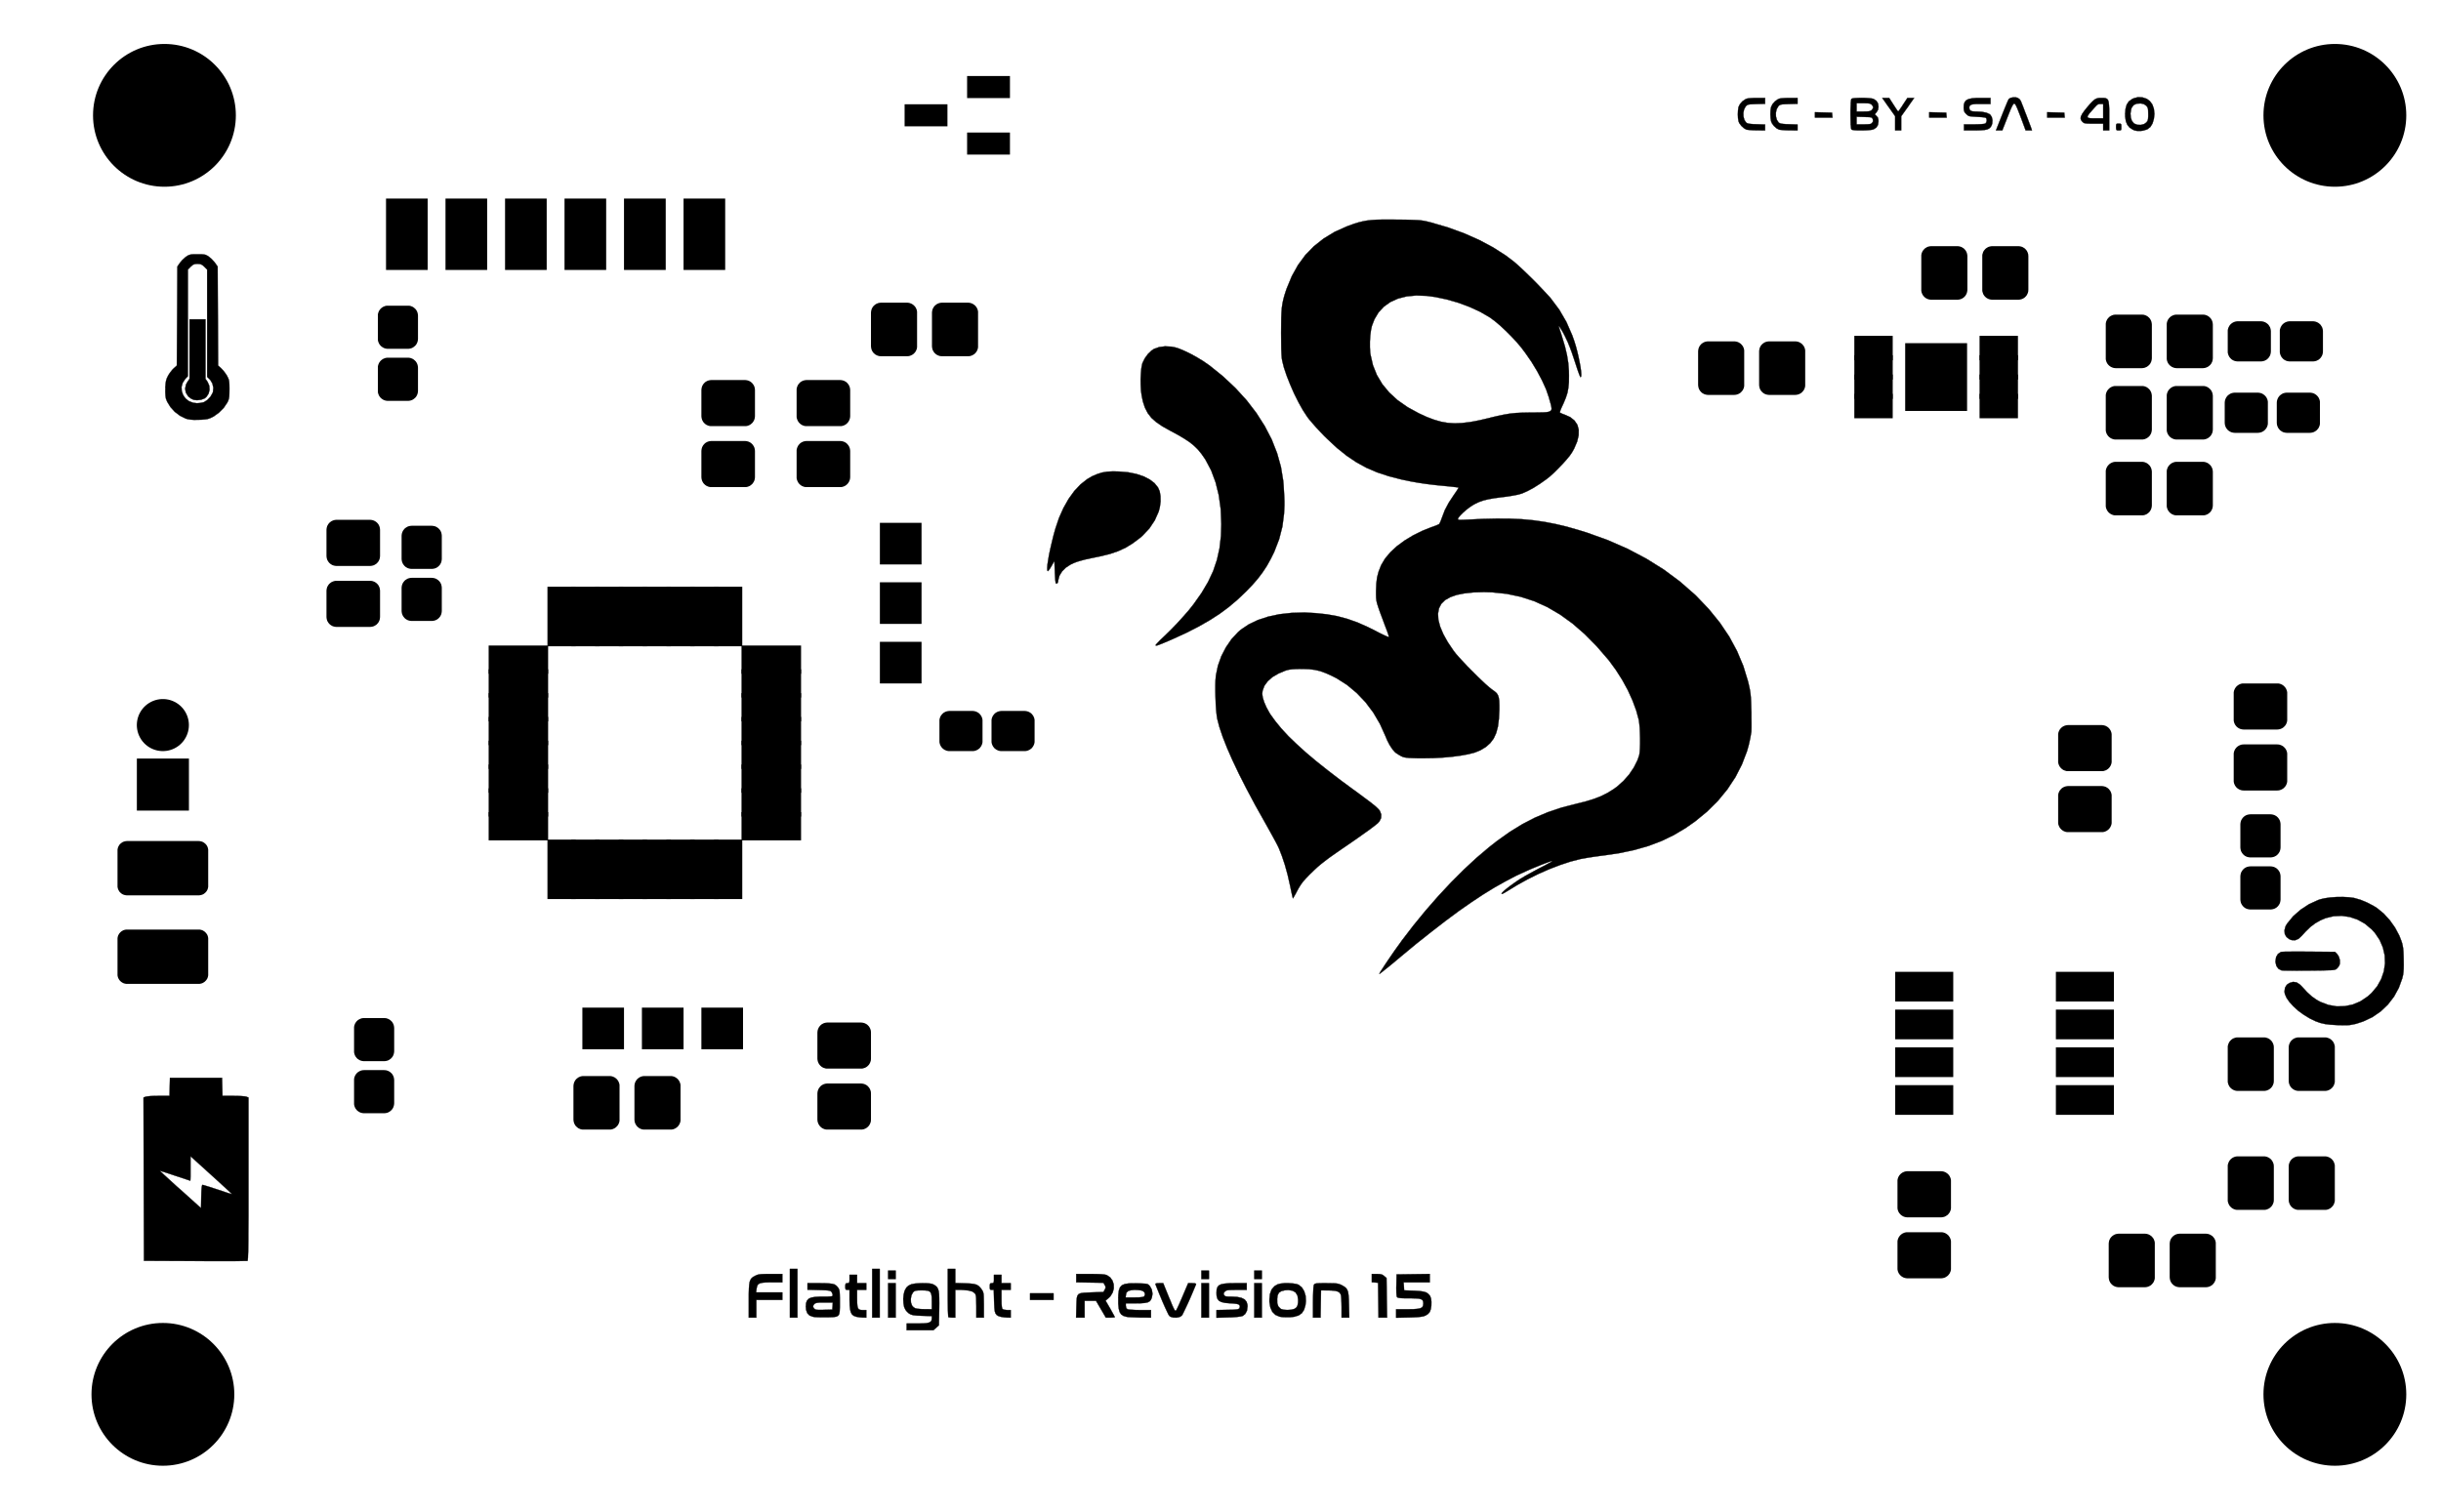 <?xml version="1.0" standalone="no"?>
 <!DOCTYPE svg PUBLIC "-//W3C//DTD SVG 1.1//EN" 
 "http://www.w3.org/Graphics/SVG/1.1/DTD/svg11.dtd"> 
<svg xmlns="http://www.w3.org/2000/svg" version="1.1" 
    width="8.204cm" height="5.083cm" viewBox="0 0 32300 20010 ">
<title>SVG Picture created as eside_rev15-F.Mask.svg date 2018/08/29 18:39:15 </title>
  <desc>Picture generated by PCBNEW </desc>
<g style="fill:#000000; fill-opacity:1;stroke:#000000; stroke-opacity:1;
stroke-linecap:round; stroke-linejoin:round; "
 transform="translate(0 0) scale(1 1)">
</g>
<g style="fill:#000000; fill-opacity:0.0; 
stroke:#000000; stroke-width:-0; stroke-opacity:1; 
stroke-linecap:round; stroke-linejoin:round;">
</g>
<g style="fill:#000000; fill-opacity:1.0; 
stroke:#000000; stroke-width:3.937; stroke-opacity:1; 
stroke-linecap:round; stroke-linejoin:round;">
<polyline style="fill-rule:evenodd;"
points="27315,1490
27318,1522
27321,1555
27089,1555
27089,1484
27315,1490
" /> 
<polyline style="fill-rule:evenodd;"
points="25753,1490
25756,1522
25759,1555
25528,1555
25528,1484
25753,1490
" /> 
<polyline style="fill-rule:evenodd;"
points="24242,1490
24248,1555
24016,1555
24016,1484
24242,1490
" /> 
<polyline style="fill-rule:evenodd;"
points="28057,1636
28067,1642
28070,1660
28070,1680
28070,1708
28065,1721
28051,1725
28035,1725
28014,1724
28004,1717
28001,1700
28000,1680
28001,1652
28006,1639
28020,1635
28035,1635
28057,1636
" /> 
<polyline style="fill-rule:evenodd;"
points="27839,1295
27864,1299
27882,1308
27895,1325
27903,1352
27907,1391
27910,1444
27910,1515
27910,1539
27910,1725
27830,1725
27830,1635
27705,1635
27652,1635
27616,1634
27592,1631
27576,1627
27564,1619
27553,1609
27537,1587
27531,1564
27534,1548
27622,1548
27633,1559
27662,1564
27709,1565
27725,1565
27830,1565
27830,1375
27798,1375
27780,1375
27766,1378
27752,1386
27736,1401
27712,1427
27682,1461
27647,1501
27627,1530
27622,1548
27534,1548
27537,1536
27555,1501
27587,1457
27617,1420
27658,1372
27690,1339
27717,1316
27742,1303
27769,1296
27801,1295
27807,1295
27839,1295
" /> 
<polyline style="fill-rule:evenodd;"
points="26676,1288
26698,1294
26723,1311
26738,1332
26746,1350
26759,1383
26776,1426
26795,1477
26816,1530
26836,1583
26854,1631
26869,1670
26875,1687
26888,1725
26846,1725
26804,1725
26738,1547
26713,1483
26694,1435
26679,1402
26668,1382
26659,1372
26653,1370
26644,1373
26635,1386
26622,1410
26605,1447
26584,1499
26565,1547
26495,1725
26411,1725
26491,1522
26515,1462
26537,1408
26556,1362
26571,1328
26581,1309
26583,1307
26606,1294
26640,1287
26676,1288
" /> 
<polyline style="fill-rule:evenodd;"
points="26339,1375
26218,1375
26157,1375
26114,1378
26085,1384
26068,1394
26060,1409
26058,1423
26062,1448
26074,1463
26098,1472
26138,1475
26153,1475
26225,1479
26283,1490
26324,1508
26336,1517
26356,1548
26365,1589
26362,1633
26354,1658
26340,1682
26322,1699
26296,1712
26261,1719
26212,1723
26147,1725
26129,1725
25988,1725
25988,1645
26119,1645
26170,1644
26215,1642
26249,1639
26268,1635
26269,1635
26283,1618
26289,1593
26285,1569
26276,1558
26261,1554
26231,1550
26191,1547
26156,1545
26108,1542
26076,1539
26054,1535
26039,1527
26025,1515
26017,1508
25996,1484
25987,1459
25984,1427
25986,1383
25997,1350
26017,1326
26049,1310
26095,1300
26157,1295
26208,1295
26339,1295
26339,1375
" /> 
<polyline style="fill-rule:evenodd;"
points="25055,1384
25079,1421
25099,1451
25113,1470
25117,1474
25125,1467
25140,1445
25162,1414
25181,1384
25240,1295
25329,1295
25296,1342
25274,1373
25247,1413
25217,1454
25210,1464
25157,1538
25157,1725
25077,1725
25077,1537
25011,1443
24982,1403
24956,1366
24936,1337
24925,1322
24906,1295
24998,1295
25055,1384
" /> 
<polyline style="fill-rule:evenodd;"
points="24684,1295
24729,1298
24766,1302
24791,1308
24791,1308
24829,1333
24851,1369
24857,1411
24851,1452
24832,1483
24808,1512
24832,1535
24849,1556
24856,1584
24857,1604
24850,1652
24829,1687
24791,1711
24791,1711
24767,1717
24730,1721
24685,1724
24636,1725
24588,1725
24546,1723
24515,1719
24499,1713
24499,1713
24494,1699
24491,1668
24489,1645
24567,1645
24660,1645
24706,1644
24736,1642
24755,1638
24767,1630
24772,1625
24785,1604
24782,1581
24781,1577
24776,1565
24769,1557
24755,1552
24732,1549
24694,1548
24669,1547
24567,1544
24567,1645
24489,1645
24488,1626
24487,1575
24486,1519
24486,1463
24488,1410
24490,1365
24567,1365
24567,1475
24657,1475
24702,1474
24731,1472
24751,1466
24764,1458
24767,1455
24782,1435
24787,1420
24780,1402
24767,1385
24754,1375
24737,1369
24711,1366
24670,1365
24657,1365
24567,1365
24490,1365
24490,1364
24493,1329
24497,1309
24499,1307
24515,1301
24546,1297
24587,1295
24635,1294
24684,1295
" /> 
<polyline style="fill-rule:evenodd;"
points="23786,1373
23670,1376
23620,1378
23586,1380
23564,1384
23549,1390
23538,1399
23531,1407
23509,1445
23499,1491
23500,1540
23512,1585
23535,1619
23537,1621
23549,1629
23567,1635
23594,1639
23635,1642
23672,1643
23786,1647
23786,1725
23678,1724
23631,1723
23588,1720
23555,1717
23542,1715
23506,1696
23472,1665
23446,1629
23436,1605
23429,1564
23426,1512
23428,1460
23435,1417
23436,1414
23455,1376
23487,1340
23525,1313
23546,1304
23571,1300
23610,1297
23656,1295
23683,1295
23786,1295
23786,1373
" /> 
<polyline style="fill-rule:evenodd;"
points="23356,1373
23240,1376
23190,1378
23156,1380
23133,1384
23119,1390
23108,1399
23100,1407
23079,1445
23069,1491
23070,1540
23082,1585
23104,1619
23106,1621
23119,1629
23137,1635
23164,1639
23204,1642
23242,1643
23356,1647
23356,1725
23248,1724
23200,1723
23157,1720
23125,1717
23111,1715
23076,1696
23042,1665
23015,1629
23005,1605
22998,1564
22996,1512
22998,1460
23004,1417
23005,1414
23024,1376
23056,1340
23095,1313
23116,1304
23141,1300
23179,1297
23225,1295
23253,1295
23356,1295
23356,1373
" /> 
<polyline style="fill-rule:evenodd;"
points="28350,1288
28405,1306
28447,1336
28481,1382
28501,1440
28508,1507
28501,1571
28483,1633
28454,1680
28413,1711
28358,1728
28327,1732
28281,1732
28245,1725
28226,1717
28181,1689
28150,1652
28130,1604
28121,1541
28121,1508
28121,1500
28191,1500
28195,1554
28210,1599
28237,1631
28244,1636
28284,1651
28330,1652
28373,1640
28399,1621
28412,1606
28420,1591
28424,1569
28426,1536
28426,1510
28425,1468
28423,1440
28417,1422
28407,1407
28399,1398
28371,1378
28334,1369
28324,1368
28273,1371
28234,1389
28208,1423
28201,1442
28191,1500
28121,1500
28126,1438
28141,1384
28168,1342
28209,1312
28233,1300
28291,1285
28350,1288
" /> 
<polyline style="fill-rule:evenodd;"
points="13860,7474
13869,7414
13881,7343
13898,7263
13918,7177
13940,7087
13965,6997
14013,6854
14072,6722
14140,6602
14216,6497
14299,6409
14387,6340
14452,6302
14520,6273
14584,6253
14651,6242
14727,6238
14808,6240
14928,6250
15037,6272
15133,6304
15213,6345
15277,6394
15323,6451
15345,6501
15356,6564
15357,6638
15347,6713
15332,6770
15281,6885
15210,6992
15118,7090
15083,7120
14990,7190
14897,7247
14796,7294
14684,7332
14556,7363
14527,7369
14435,7388
14361,7404
14301,7420
14251,7435
14209,7451
14169,7470
14168,7470
14105,7511
14054,7562
14019,7619
14003,7678
14002,7694
13996,7714
13982,7724
13971,7720
13968,7707
13964,7675
13961,7631
13958,7577
13958,7567
13952,7423
13914,7491
13894,7524
13876,7549
13865,7559
13865,7559
13858,7548
13857,7519
13860,7474
" /> 
<polyline style="fill-rule:evenodd;"
points="15097,4940
15103,4872
15113,4819
15118,4803
15148,4742
15189,4685
15238,4638
15272,4616
15338,4593
15416,4583
15498,4587
15547,4596
15607,4615
15680,4646
15760,4685
15843,4731
15922,4779
15994,4829
16002,4834
16183,4980
16348,5135
16496,5297
16625,5465
16736,5639
16828,5816
16899,5997
16950,6179
16980,6362
16985,6420
16990,6506
16994,6576
16996,6634
16996,6686
16994,6736
16991,6790
16991,6797
16969,6968
16926,7136
16861,7304
16814,7399
16762,7492
16705,7578
16642,7661
16567,7747
16486,7831
16374,7937
16258,8035
16135,8126
16001,8212
15855,8295
15694,8377
15513,8460
15455,8485
15393,8511
15348,8529
15319,8540
15301,8544
15293,8543
15291,8538
15299,8527
15320,8504
15352,8471
15392,8433
15414,8412
15493,8335
15576,8249
15657,8160
15732,8074
15793,7997
15899,7847
15985,7702
16053,7557
16103,7409
16137,7256
16156,7093
16161,6936
16153,6738
16127,6553
16085,6383
16027,6227
15952,6085
15941,6068
15897,6005
15851,5949
15800,5899
15741,5851
15670,5804
15585,5754
15483,5699
15481,5698
15381,5642
15300,5587
15236,5530
15187,5467
15150,5395
15123,5313
15107,5235
15098,5169
15094,5094
15093,5016
15097,4940
" /> 
<polyline style="fill-rule:evenodd;"
points="16082,9069
16084,8999
16089,8944
16089,8940
16116,8810
16161,8684
16222,8566
16296,8458
16382,8366
16418,8334
16522,8264
16643,8206
16779,8161
16928,8129
17090,8111
17261,8106
17408,8114
17559,8130
17698,8155
17831,8191
17964,8238
18101,8299
18190,8343
18247,8373
18298,8398
18339,8417
18367,8428
18378,8431
18376,8419
18368,8391
18354,8351
18341,8317
18319,8259
18294,8191
18268,8122
18253,8081
18234,8025
18221,7983
18213,7947
18209,7910
18208,7863
18208,7820
18212,7723
18222,7641
18242,7565
18272,7488
18278,7475
18328,7391
18398,7308
18484,7228
18586,7153
18700,7084
18824,7023
18929,6981
18974,6965
19012,6950
19037,6939
19043,6935
19053,6919
19066,6889
19080,6851
19118,6751
19170,6653
19238,6550
19238,6550
19265,6511
19286,6479
19298,6459
19300,6453
19288,6450
19258,6446
19247,6445
19247,5602
19346,5598
19454,5585
19575,5562
19712,5530
19729,5525
19823,5503
19905,5486
19983,5473
20061,5465
20146,5461
20245,5459
20291,5459
20365,5458
20419,5457
20458,5455
20485,5451
20502,5446
20511,5441
20523,5432
20529,5422
20531,5407
20528,5383
20520,5348
20505,5296
20495,5259
20458,5151
20405,5035
20340,4912
20265,4788
20181,4667
20124,4592
20065,4523
19997,4450
19924,4377
19851,4309
19781,4250
19719,4204
19710,4198
19586,4126
19447,4062
19297,4006
19143,3962
18991,3930
18880,3915
18740,3910
18613,3922
18499,3951
18399,3996
18313,4057
18242,4133
18187,4225
18153,4314
18141,4370
18132,4440
18127,4518
18127,4595
18131,4666
18135,4692
18167,4832
18219,4962
18291,5083
18383,5194
18494,5296
18626,5388
18774,5469
18878,5517
18973,5553
19065,5580
19155,5596
19247,5602
19247,6445
19213,6441
19157,6435
19113,6431
18984,6418
18871,6404
18770,6389
18673,6372
18576,6352
18547,6346
18376,6302
18222,6251
18080,6190
17947,6117
17819,6031
17692,5929
17562,5808
17524,5771
17470,5715
17416,5657
17367,5601
17325,5552
17297,5515
17239,5426
17181,5322
17124,5208
17072,5089
17026,4973
16989,4863
16967,4775
16961,4739
16957,4685
16954,4611
16953,4517
16952,4403
16953,4296
16954,4208
16957,4134
16962,4071
16970,4016
16981,3964
16995,3911
17013,3855
17026,3817
17094,3653
17176,3506
17273,3374
17386,3258
17515,3156
17660,3068
17823,2995
17919,2960
17974,2943
18027,2930
18083,2919
18145,2912
18216,2907
18298,2905
18397,2905
18510,2906
18600,2907
18671,2909
18727,2911
18772,2913
18810,2917
18843,2922
18877,2929
18913,2938
18941,2945
19163,3010
19374,3087
19573,3175
19757,3273
19924,3380
20027,3458
20072,3496
20129,3548
20193,3609
20262,3676
20331,3745
20397,3814
20457,3878
20508,3933
20522,3950
20633,4098
20727,4260
20804,4436
20831,4512
20852,4580
20871,4651
20888,4724
20902,4793
20914,4857
20921,4912
20924,4955
20922,4983
20915,4992
20908,4982
20897,4955
20882,4915
20865,4865
20864,4861
20829,4755
20799,4666
20771,4591
20744,4525
20716,4466
20707,4447
20684,4403
20662,4365
20644,4336
20632,4319
20626,4316
20628,4325
20633,4342
20643,4375
20658,4419
20672,4465
20709,4588
20735,4699
20752,4805
20760,4911
20761,4970
20760,5059
20753,5132
20741,5198
20720,5263
20691,5333
20680,5357
20661,5398
20647,5432
20641,5454
20641,5459
20654,5467
20681,5479
20701,5486
20778,5520
20834,5565
20872,5621
20890,5686
20889,5761
20869,5845
20829,5938
20801,5988
20772,6030
20730,6081
20678,6139
20622,6197
20565,6254
20510,6304
20465,6340
20376,6403
20289,6458
20208,6501
20137,6532
20136,6532
20087,6546
20020,6559
19939,6572
19873,6580
19775,6593
19696,6607
19629,6623
19572,6643
19519,6668
19481,6690
19441,6717
19400,6749
19360,6784
19326,6818
19302,6846
19291,6866
19291,6867
19294,6875
19305,6879
19328,6880
19366,6879
19416,6877
19620,6867
19806,6863
19977,6864
20137,6871
20288,6885
20435,6906
20581,6934
20729,6969
20883,7013
20997,7048
21275,7148
21538,7263
21784,7393
22015,7537
22228,7695
22425,7867
22445,7886
22612,8061
22758,8241
22882,8425
22985,8616
23068,8813
23130,9016
23147,9088
23156,9133
23163,9180
23168,9232
23171,9294
23173,9371
23175,9431
23175,9502
23176,9568
23176,9623
23175,9665
23174,9689
23173,9692
23161,9764
23149,9820
23138,9868
23125,9913
23117,9942
23050,10117
22964,10285
22857,10447
22732,10599
22588,10742
22428,10873
22302,10961
22147,11053
21985,11131
21813,11196
21628,11249
21429,11291
21241,11319
21164,11329
21086,11340
21014,11351
20953,11362
20908,11370
20906,11371
20781,11403
20645,11448
20501,11503
20356,11567
20215,11637
20081,11711
20030,11742
19971,11778
19928,11804
19899,11821
19881,11829
19872,11831
19869,11827
19869,11826
19878,11813
19901,11790
19937,11760
19981,11726
20031,11690
20081,11655
20131,11623
20132,11623
20178,11595
20238,11562
20304,11526
20369,11491
20389,11481
20442,11454
20487,11429
20521,11411
20540,11399
20543,11396
20530,11397
20500,11406
20456,11422
20401,11443
20337,11469
20268,11497
20200,11527
20061,11591
19920,11665
19774,11747
19623,11840
19466,11944
19300,12060
19125,12190
18940,12333
18742,12490
18532,12664
18488,12701
18427,12752
18372,12797
18324,12835
18287,12865
18262,12884
18252,12890
18252,12890
18256,12879
18271,12853
18296,12815
18327,12767
18364,12712
18405,12652
18447,12591
18489,12532
18529,12477
18547,12451
18702,12249
18864,12051
19031,11860
19201,11678
19371,11508
19538,11353
19702,11214
19809,11130
19979,11009
20145,10907
20311,10821
20482,10749
20663,10688
20858,10638
20861,10637
20985,10606
21092,10573
21185,10537
21269,10495
21348,10446
21397,10411
21481,10336
21557,10250
21620,10156
21668,10060
21690,9997
21696,9961
21700,9908
21702,9844
21702,9772
21700,9699
21697,9631
21691,9571
21685,9528
21651,9403
21602,9271
21540,9134
21465,8997
21381,8865
21290,8741
21286,8736
21128,8553
20969,8392
20808,8252
20643,8133
20474,8034
20301,7956
20122,7898
19937,7859
19746,7839
19636,7836
19497,7840
19377,7853
19276,7873
19193,7902
19125,7940
19122,7942
19072,7991
19041,8051
19028,8122
19033,8203
19057,8294
19099,8393
19158,8499
19235,8613
19237,8616
19267,8654
19310,8703
19362,8759
19419,8820
19481,8882
19543,8944
19602,9001
19656,9052
19702,9092
19736,9120
19743,9125
19778,9150
19804,9173
19821,9199
19832,9232
19838,9275
19840,9333
19840,9392
19834,9513
19821,9616
19798,9702
19765,9774
19720,9834
19663,9885
19592,9928
19574,9936
19511,9961
19428,9982
19329,10000
19217,10015
19096,10026
18968,10033
18836,10035
18763,10035
18695,10033
18645,10031
18608,10027
18581,10023
18559,10016
18538,10006
18536,10005
18500,9984
18469,9963
18459,9955
18425,9916
18389,9862
18356,9798
18332,9741
18260,9581
18172,9431
18069,9294
17953,9172
17825,9065
17687,8977
17622,8944
17539,8907
17467,8881
17397,8865
17323,8856
17236,8853
17224,8853
17154,8854
17102,8857
17060,8862
17026,8870
17013,8874
16917,8914
16837,8961
16775,9016
16731,9076
16707,9141
16702,9182
16709,9231
16728,9292
16757,9359
16794,9427
16811,9455
16877,9546
16955,9641
17047,9741
17155,9845
17277,9956
17417,10074
17574,10199
17749,10333
17897,10442
17985,10506
18056,10559
18114,10602
18159,10637
18193,10664
18218,10687
18237,10705
18251,10721
18260,10734
18277,10779
18275,10826
18253,10871
18229,10897
18184,10933
18123,10979
18047,11033
17960,11095
17863,11162
17837,11180
17739,11247
17657,11304
17588,11353
17530,11397
17479,11437
17434,11475
17392,11514
17349,11556
17330,11574
17279,11627
17240,11671
17210,11713
17183,11757
17165,11790
17143,11832
17124,11865
17112,11885
17108,11890
17105,11878
17098,11849
17088,11805
17077,11751
17069,11714
17038,11577
17002,11447
16963,11330
16924,11230
16919,11219
16904,11188
16879,11140
16847,11081
16810,11014
16770,10942
16738,10885
16609,10655
16495,10441
16395,10244
16309,10063
16237,9899
16179,9752
16135,9621
16106,9509
16099,9460
16092,9394
16087,9316
16084,9233
16082,9149
16082,9069
" /> 
<polyline style="fill-rule:evenodd;"
points="16697,16928
16597,16928
16597,16817
16697,16817
16697,16928
" /> 
<polyline style="fill-rule:evenodd;"
points="15997,16928
15897,16928
15897,16817
15997,16817
15997,16928
" /> 
<polyline style="fill-rule:evenodd;"
points="11852,16928
11752,16928
11752,16817
11852,16817
11852,16928
" /> 
<polyline style="fill-rule:evenodd;"
points="13941,17205
13630,17205
13630,17117
13941,17117
13941,17205
" /> 
<polyline style="fill-rule:evenodd;"
points="18919,16972
18573,16972
18577,17025
18580,17078
18714,17083
18782,17087
18832,17094
18868,17104
18895,17120
18916,17142
18925,17156
18936,17187
18941,17230
18940,17279
18933,17325
18921,17361
18913,17372
18892,17394
18868,17409
18840,17421
18802,17428
18751,17433
18684,17436
18649,17437
18474,17441
18474,17328
18629,17328
18702,17327
18755,17323
18792,17316
18816,17304
18829,17286
18833,17261
18834,17250
18831,17225
18823,17208
18805,17196
18775,17188
18730,17185
18666,17183
18646,17183
18581,17183
18536,17181
18507,17177
18490,17171
18486,17168
18480,17148
18477,17107
18476,17045
18477,17009
18480,16867
18919,16861
18919,16972
" /> 
<polyline style="fill-rule:evenodd;"
points="18260,16863
18289,16870
18312,16885
18315,16888
18347,16915
18350,17177
18354,17439
18241,17439
18235,16978
18194,16974
18152,16971
18152,16861
18218,16861
18260,16863
" /> 
<polyline style="fill-rule:evenodd;"
points="17613,16984
17659,16985
17692,16988
17717,16994
17739,17002
17752,17008
17785,17027
17809,17045
17826,17068
17838,17099
17844,17141
17848,17198
17850,17267
17854,17439
17752,17439
17752,17301
17751,17245
17749,17195
17746,17156
17742,17135
17742,17135
17728,17111
17705,17095
17670,17085
17619,17080
17581,17079
17480,17078
17477,17258
17474,17439
17374,17439
17374,17233
17375,17159
17377,17097
17379,17048
17383,17016
17386,17005
17392,16996
17403,16990
17422,16986
17452,16984
17498,16983
17550,16983
17613,16984
" /> 
<polyline style="fill-rule:evenodd;"
points="17110,16987
17158,16995
17183,17004
17226,17038
17257,17088
17276,17150
17280,17220
17274,17275
17256,17335
17227,17380
17184,17410
17125,17428
17066,17434
17017,17434
16969,17432
16934,17427
16933,17427
16877,17403
16836,17363
16810,17306
16797,17232
16797,17204
16798,17190
16900,17190
16901,17248
16915,17290
16942,17318
16952,17325
16988,17335
17035,17338
17083,17335
17123,17325
17130,17322
17154,17305
17169,17279
17176,17241
17177,17203
17169,17148
17144,17107
17104,17083
17049,17074
17002,17077
16954,17089
16923,17110
16906,17144
16900,17190
16798,17190
16804,17128
16826,17067
16864,17023
16905,16999
16943,16989
16995,16983
17053,16983
17110,16987
" /> 
<polyline style="fill-rule:evenodd;"
points="16697,17439
16597,17439
16597,16983
16697,16983
16697,17439
" /> 
<polyline style="fill-rule:evenodd;"
points="16497,17072
16363,17072
16306,17073
16266,17074
16240,17077
16223,17083
16210,17092
16207,17095
16192,17115
16194,17135
16197,17139
16206,17151
16222,17158
16251,17161
16289,17161
16368,17165
16427,17177
16469,17198
16495,17229
16507,17270
16508,17290
16500,17348
16477,17391
16445,17416
16417,17424
16368,17430
16301,17435
16255,17436
16097,17441
16097,17339
16243,17336
16304,17335
16346,17332
16374,17329
16390,17324
16399,17316
16401,17314
16407,17290
16401,17275
16391,17265
16372,17259
16339,17254
16290,17250
16279,17250
16210,17244
16160,17232
16127,17214
16107,17185
16098,17146
16097,17110
16099,17068
16109,17036
16127,17014
16158,16998
16204,16989
16267,16984
16340,16983
16497,16983
16497,17072
" /> 
<polyline style="fill-rule:evenodd;"
points="15997,17439
15897,17439
15897,16983
15997,16983
15997,17439
" /> 
<polyline style="fill-rule:evenodd;"
points="15461,17153
15490,17222
15511,17274
15527,17309
15539,17332
15547,17344
15553,17348
15559,17347
15560,17346
15568,17334
15582,17306
15602,17263
15625,17210
15646,17162
15722,16983
15777,16983
15811,16985
15826,16991
15827,16997
15799,17064
15770,17133
15740,17202
15711,17266
15684,17323
15662,17369
15646,17401
15637,17414
15609,17431
15569,17439
15526,17438
15489,17428
15476,17419
15463,17402
15444,17363
15417,17305
15383,17228
15343,17132
15297,17018
15289,16997
15292,16988
15314,16984
15338,16983
15392,16983
15461,17153
" /> 
<polyline style="fill-rule:evenodd;"
points="15043,16985
15102,16987
15143,16989
15171,16992
15188,16997
15201,17006
15212,17018
15214,17019
15241,17067
15250,17123
15242,17173
15230,17202
15213,17223
15187,17237
15149,17245
15095,17249
15030,17250
14897,17250
14897,17283
14904,17314
14918,17327
14937,17332
14973,17335
15021,17338
15077,17339
15085,17339
15230,17339
15230,17439
15088,17438
15030,17436
14976,17434
14933,17432
14906,17428
14905,17428
14865,17416
14835,17396
14815,17364
14803,17318
14797,17255
14797,17211
14797,17172
14895,17172
15010,17172
15072,17171
15115,17167
15137,17160
15139,17159
15151,17133
15144,17106
15127,17089
15100,17079
15059,17074
15012,17072
14968,17076
14934,17085
14930,17086
14906,17108
14899,17136
14895,17172
14797,17172
14798,17136
14805,17079
14820,17038
14846,17010
14885,16994
14939,16986
15012,16985
15043,16985
" /> 
<polyline style="fill-rule:evenodd;"
points="14506,16862
14567,16864
14611,16868
14639,16874
14645,16876
14690,16906
14721,16949
14737,16999
14738,17054
14723,17108
14693,17157
14674,17176
14629,17214
14691,17320
14715,17364
14735,17400
14748,17424
14752,17433
14742,17436
14716,17438
14693,17439
14633,17439
14503,17217
14352,17217
14352,17439
14239,17439
14243,17295
14245,17229
14248,17182
14256,17149
14272,17128
14300,17116
14341,17110
14399,17107
14444,17105
14601,17100
14618,17069
14629,17045
14627,17025
14618,17008
14601,16978
14421,16975
14241,16972
14241,16861
14425,16861
14506,16862
" /> 
<polyline style="fill-rule:evenodd;"
points="13252,16983
13374,16983
13374,17072
13252,17072
13252,17192
13253,17256
13257,17300
13264,17324
13265,17325
13284,17334
13315,17338
13327,17339
13374,17339
13374,17439
13327,17438
13286,17435
13248,17429
13242,17428
13211,17418
13189,17405
13173,17385
13163,17354
13158,17308
13155,17245
13154,17222
13150,17072
13123,17072
13106,17070
13098,17058
13097,17030
13097,17028
13098,16999
13105,16986
13122,16983
13124,16983
13141,16981
13149,16972
13152,16950
13152,16928
13152,16872
13252,16872
13252,16983
" /> 
<polyline style="fill-rule:evenodd;"
points="12641,16981
12774,16985
12840,16988
12888,16994
12924,17004
12951,17021
12975,17046
12994,17072
13004,17088
13010,17105
13015,17127
13017,17159
13018,17204
13019,17266
13019,17274
13019,17439
12919,17439
12919,17290
12918,17227
12917,17183
12914,17153
12908,17133
12901,17119
12899,17117
12867,17094
12815,17080
12741,17073
12716,17072
12641,17072
12641,17439
12598,17439
12569,17437
12550,17433
12548,17431
12547,17419
12545,17387
12543,17338
12542,17276
12541,17204
12541,17123
12541,17109
12541,16794
12641,16794
12641,16981
" /> 
<polyline style="fill-rule:evenodd;"
points="11852,17439
11752,17439
11752,16983
11852,16983
11852,17439
" /> 
<polyline style="fill-rule:evenodd;"
points="11641,17439
11541,17439
11541,16794
11641,16794
11641,17439
" /> 
<polyline style="fill-rule:evenodd;"
points="11341,16983
11463,16983
11463,17072
11341,17072
11341,17184
11342,17246
11346,17289
11354,17316
11368,17331
11390,17338
11414,17339
11463,17339
11463,17439
11416,17438
11376,17435
11338,17429
11333,17428
11300,17417
11276,17399
11259,17371
11249,17331
11243,17275
11241,17200
11241,17192
11241,17072
11213,17072
11195,17070
11187,17058
11185,17032
11185,17028
11187,16999
11194,16986
11211,16983
11213,16983
11230,16981
11238,16972
11241,16950
11241,16928
11241,16872
11341,16872
11341,16983
" /> 
<polyline style="fill-rule:evenodd;"
points="10849,16983
10922,16984
10975,16987
11015,16992
11043,17000
11064,17014
11082,17032
11090,17042
11099,17057
11106,17073
11110,17096
11112,17130
11113,17178
11113,17234
11113,17304
11111,17356
11105,17391
11091,17414
11067,17426
11030,17432
10979,17434
10938,17435
10881,17435
10827,17434
10784,17432
10758,17428
10712,17411
10682,17380
10666,17334
10664,17298
10759,17298
10771,17316
10784,17328
10804,17335
10835,17337
10881,17337
10901,17336
11013,17333
11017,17286
11020,17239
10908,17239
10856,17239
10821,17242
10798,17246
10782,17254
10774,17261
10760,17282
10759,17298
10664,17298
10663,17294
10666,17248
10678,17214
10699,17190
10734,17174
10785,17165
10854,17161
10892,17161
10947,17161
10983,17159
11005,17157
11015,17152
11019,17144
11019,17141
11012,17116
11003,17099
10994,17090
10981,17084
10959,17080
10925,17077
10875,17075
10836,17074
10685,17070
10685,16983
10849,16983
" /> 
<polyline style="fill-rule:evenodd;"
points="10552,17439
10452,17439
10452,16794
10552,16794
10552,17439
" /> 
<polyline style="fill-rule:evenodd;"
points="10352,16972
10209,16972
10140,16973
10090,16977
10055,16985
10033,16998
10020,17018
10013,17047
10011,17058
10005,17105
10352,17105
10352,17205
10008,17205
10008,17439
9908,17439
9908,17208
9908,17122
9910,17054
9914,17003
9920,16965
9931,16937
9946,16916
9966,16900
9993,16885
9996,16884
10017,16874
10040,16868
10069,16864
10111,16862
10167,16861
10196,16861
10352,16861
10352,16972
" /> 
<polyline style="fill-rule:evenodd;"
points="12261,16984
12301,16987
12330,16992
12351,17000
12360,17005
12383,17020
12400,17037
12412,17059
12421,17087
12426,17127
12428,17180
12429,17250
12428,17318
12424,17541
12388,17573
12352,17605
11997,17605
11997,17517
12139,17517
12209,17516
12261,17512
12295,17504
12317,17491
12327,17473
12330,17450
12330,17419
12197,17415
12132,17412
12085,17407
12050,17397
12023,17381
11998,17357
11981,17335
11964,17299
11955,17249
11952,17192
11952,17191
12052,17191
12054,17239
12068,17278
12070,17282
12088,17301
12110,17315
12143,17322
12190,17326
12233,17327
12330,17328
12330,17224
12329,17164
12322,17124
12308,17098
12282,17084
12242,17079
12194,17078
12149,17079
12120,17082
12101,17088
12087,17100
12079,17109
12060,17145
12052,17191
11952,17191
11957,17136
11969,17087
11972,17080
11993,17042
12021,17016
12058,16998
12108,16988
12175,16984
12204,16983
12261,16984
" /> 
<polyline style="fill-rule:evenodd;"
points="2719,5013
2747,5054
2769,5104
2773,5157
2760,5209
2731,5253
2706,5273
2661,5290
2607,5296
2564,5291
2530,5276
2495,5250
2489,5243
2459,5196
2450,5143
2461,5088
2480,5054
2508,5013
2508,4225
2719,4225
2719,5013
" /> 
<polyline style="fill-rule:evenodd;"
points="2663,3364
2697,3367
2722,3372
2743,3383
2765,3397
2801,3428
2836,3466
2846,3479
2880,3527
2883,4182
2886,4837
2928,4875
2958,4907
2988,4948
3003,4971
3017,4999
3027,5023
3032,5050
3035,5086
3036,5136
3036,5153
3035,5208
3033,5248
3028,5277
3020,5302
3007,5329
3006,5330
2960,5398
2898,5460
2829,5510
2810,5520
2778,5535
2747,5545
2713,5550
2667,5554
2630,5555
2568,5556
2522,5553
2485,5547
2457,5539
2382,5502
2313,5450
2255,5386
2212,5316
2196,5276
2190,5240
2187,5188
2188,5132
2188,5120
2402,5120
2405,5175
2423,5227
2455,5273
2501,5309
2557,5330
2605,5336
2647,5333
2686,5325
2700,5321
2745,5292
2785,5249
2812,5202
2818,5187
2823,5130
2810,5074
2781,5026
2773,5018
2741,4987
2741,3567
2703,3529
2675,3505
2649,3494
2613,3491
2577,3494
2551,3505
2523,3529
2486,3567
2486,4978
2452,5014
2418,5065
2402,5120
2188,5120
2191,5078
2197,5039
2207,5007
2223,4974
2224,4971
2250,4931
2281,4892
2298,4875
2340,4837
2344,4182
2347,3527
2380,3479
2411,3442
2449,3407
2462,3397
2486,3381
2508,3372
2533,3366
2568,3364
2613,3364
2663,3364
" /> 
<polyline style="fill-rule:evenodd;"
points="1928,14515
1949,14511
1988,14507
2038,14505
2095,14504
2100,14504
2243,14504
2246,14385
2249,14265
2938,14265
2941,14385
2944,14504
3088,14504
3145,14505
3195,14507
3235,14510
3259,14514
3260,14515
3288,14526
3288,15604
3288,15790
3288,15955
3288,16099
3287,16225
3286,16333
3286,16425
3285,16500
3284,16561
3282,16609
3281,16644
3279,16669
3277,16683
3274,16688
3261,16689
3227,16689
3175,16690
3107,16691
3025,16691
2929,16691
2824,16691
2710,16691
2660,16690
2660,15990
2663,15836
2665,15770
2668,15725
2672,15696
2677,15683
2680,15682
2695,15685
2727,15695
2773,15709
2828,15727
2877,15743
2944,15765
2993,15782
3027,15793
3048,15799
3060,15802
3065,15803
3066,15801
3066,15800
3058,15792
3035,15770
3000,15738
2954,15696
2900,15646
2838,15590
2794,15550
2521,15303
2521,15465
2521,15522
2521,15570
2520,15605
2519,15624
2518,15626
2507,15623
2479,15614
2435,15599
2381,15581
2319,15561
2316,15560
2254,15539
2199,15521
2156,15507
2127,15499
2115,15496
2115,15496
2123,15504
2145,15524
2180,15557
2225,15598
2280,15648
2341,15704
2387,15744
2660,15990
2660,16690
2589,16690
2583,16690
1905,16687
1902,15607
1899,14526
1928,14515
" /> 
<polyline style="fill-rule:evenodd;"
points="30118,12667
30142,12626
30179,12601
30189,12598
30207,12597
30243,12595
30296,12595
30362,12594
30439,12594
30523,12595
30557,12595
30898,12598
30927,12627
30949,12662
30962,12708
30962,12753
30955,12776
30940,12800
30921,12820
30913,12827
30903,12832
30888,12836
30866,12839
30834,12841
30790,12842
30732,12844
30656,12845
30561,12846
30556,12846
30470,12846
30390,12847
30320,12846
30262,12846
30218,12845
30193,12843
30189,12843
30149,12822
30122,12785
30110,12734
30110,12720
30118,12667
" /> 
<polyline style="fill-rule:evenodd;"
points="30242,12261
30263,12225
30344,12126
30442,12040
30553,11967
30674,11912
30699,11903
30758,11889
30833,11878
30916,11872
31001,11871
31081,11875
31149,11884
31157,11886
31239,11910
31327,11947
31410,11991
31452,12017
31540,12089
31621,12177
31692,12277
31748,12382
31772,12443
31785,12481
31793,12515
31799,12551
31803,12595
31805,12652
31806,12698
31807,12769
31806,12823
31803,12866
31798,12904
31789,12941
31788,12947
31742,13074
31678,13191
31597,13296
31501,13387
31392,13462
31271,13519
31176,13550
31134,13559
31096,13566
31055,13569
31006,13569
30942,13568
30927,13567
30838,13562
30765,13553
30701,13538
30640,13516
30575,13485
30555,13474
30479,13427
30408,13375
30346,13318
30294,13261
30256,13206
30234,13155
30229,13124
30236,13072
30260,13033
30296,13009
30344,12995
30390,13002
30434,13031
30460,13057
30528,13131
30591,13188
30655,13233
30704,13260
30810,13300
30918,13319
31026,13317
31132,13295
31233,13253
31327,13190
31381,13142
31455,13054
31509,12957
31544,12855
31559,12750
31555,12644
31531,12540
31488,12440
31425,12346
31381,12299
31293,12225
31196,12171
31093,12136
30986,12121
30878,12126
30771,12152
30704,12181
30637,12219
30573,12267
30509,12329
30460,12383
30415,12425
30371,12444
30324,12442
30296,12432
30256,12402
30233,12362
30229,12313
30242,12261
" /> 
</g>
<g style="fill:#000000; fill-opacity:1.0; 
stroke:#000000; stroke-width:0; stroke-opacity:1; 
stroke-linecap:round; stroke-linejoin:round;">
<polyline style="fill-rule:evenodd;"
points="11643,7470
11643,6919
12194,6919
12194,7470
11643,7470
" /> 
<polyline style="fill-rule:evenodd;"
points="30057,10778
30070,10780
30082,10783
30095,10787
30106,10793
30118,10799
30128,10807
30138,10816
30147,10826
30154,10836
30161,10847
30167,10859
30171,10871
30174,10884
30176,10897
30177,10910
30177,11215
30176,11228
30174,11241
30171,11254
30167,11266
30161,11278
30154,11289
30147,11299
30138,11309
30128,11318
30118,11326
30106,11332
30095,11338
30082,11342
30070,11345
30057,11347
30044,11348
29778,11348
29765,11347
29752,11345
29739,11342
29727,11338
29715,11332
29704,11326
29694,11318
29684,11309
29675,11299
29668,11289
29661,11278
29655,11266
29651,11254
29648,11241
29646,11228
29645,11215
29645,10910
29646,10897
29648,10884
29651,10871
29655,10859
29661,10847
29668,10836
29675,10826
29684,10816
29694,10807
29704,10799
29715,10793
29727,10787
29739,10783
29752,10780
29765,10778
29778,10777
30044,10777
30057,10778
" /> 
<polyline style="fill-rule:evenodd;"
points="30057,11467
30070,11469
30082,11472
30095,11476
30106,11482
30118,11488
30128,11496
30138,11505
30147,11515
30154,11525
30161,11536
30167,11548
30171,11560
30174,11573
30176,11586
30177,11599
30177,11904
30176,11917
30174,11930
30171,11943
30167,11955
30161,11967
30154,11978
30147,11988
30138,11998
30128,12007
30118,12015
30106,12021
30095,12027
30082,12031
30070,12034
30057,12036
30044,12037
29778,12037
29765,12036
29752,12034
29739,12031
29727,12027
29715,12021
29704,12015
29694,12007
29684,11998
29675,11988
29668,11978
29661,11967
29655,11955
29651,11943
29648,11930
29646,11917
29645,11904
29645,11599
29646,11586
29648,11573
29651,11560
29655,11548
29661,11536
29668,11525
29675,11515
29684,11505
29694,11496
29704,11488
29715,11482
29727,11476
29739,11472
29752,11469
29765,11467
29778,11466
30044,11466
30057,11467
" /> 
<polyline style="fill-rule:evenodd;"
points="5726,6959
5739,6961
5752,6964
5764,6968
5776,6974
5787,6981
5797,6988
5807,6997
5816,7007
5824,7017
5830,7028
5836,7040
5840,7052
5843,7065
5845,7078
5846,7091
5846,7396
5845,7409
5843,7422
5840,7435
5836,7447
5830,7459
5824,7470
5816,7480
5807,7490
5797,7499
5787,7507
5776,7513
5764,7519
5752,7523
5739,7526
5726,7528
5713,7529
5447,7529
5434,7528
5421,7526
5409,7523
5396,7519
5385,7513
5374,7507
5363,7499
5353,7490
5345,7480
5337,7470
5330,7459
5325,7447
5320,7435
5317,7422
5315,7409
5314,7396
5314,7091
5315,7078
5317,7065
5320,7052
5325,7040
5330,7028
5337,7017
5345,7007
5353,6997
5363,6988
5374,6981
5385,6974
5396,6968
5409,6964
5421,6961
5434,6959
5447,6958
5713,6958
5726,6959
" /> 
<polyline style="fill-rule:evenodd;"
points="5726,7648
5739,7650
5752,7653
5764,7657
5776,7663
5787,7670
5797,7677
5807,7686
5816,7696
5824,7706
5830,7717
5836,7729
5840,7741
5843,7754
5845,7767
5846,7780
5846,8085
5845,8098
5843,8111
5840,8124
5836,8136
5830,8148
5824,8159
5816,8169
5807,8179
5797,8188
5787,8196
5776,8202
5764,8208
5752,8212
5739,8215
5726,8217
5713,8218
5447,8218
5434,8217
5421,8215
5409,8212
5396,8208
5385,8202
5374,8196
5363,8188
5353,8179
5345,8169
5337,8159
5330,8148
5325,8136
5320,8124
5317,8111
5315,8098
5314,8085
5314,7780
5315,7767
5317,7754
5320,7741
5325,7729
5330,7717
5337,7706
5345,7696
5353,7686
5363,7677
5374,7670
5385,7663
5396,7657
5409,7653
5421,7650
5434,7648
5447,7647
5713,7647
5726,7648
" /> 
<polyline style="fill-rule:evenodd;"
points="12882,9410
12895,9412
12907,9415
12919,9419
12931,9425
12942,9431
12953,9439
12963,9448
12971,9458
12979,9468
12986,9479
12991,9491
12996,9503
12999,9516
13001,9529
13001,9542
13001,9808
13001,9821
12999,9833
12996,9846
12991,9858
12986,9870
12979,9881
12971,9892
12963,9902
12953,9910
12942,9918
12931,9925
12919,9930
12907,9935
12895,9938
12882,9940
12869,9940
12563,9940
12550,9940
12538,9938
12525,9935
12513,9930
12501,9925
12490,9918
12479,9910
12470,9902
12461,9892
12453,9881
12446,9870
12441,9858
12436,9846
12433,9833
12431,9821
12431,9808
12431,9542
12431,9529
12433,9516
12436,9503
12441,9491
12446,9479
12453,9468
12461,9458
12470,9448
12479,9439
12490,9431
12501,9425
12513,9419
12525,9415
12538,9412
12550,9410
12563,9409
12869,9409
12882,9410
" /> 
<polyline style="fill-rule:evenodd;"
points="13571,9410
13583,9412
13596,9415
13608,9419
13620,9425
13631,9431
13642,9439
13652,9448
13660,9458
13668,9468
13675,9479
13680,9491
13685,9503
13688,9516
13690,9529
13690,9542
13690,9808
13690,9821
13688,9833
13685,9846
13680,9858
13675,9870
13668,9881
13660,9892
13652,9902
13642,9910
13631,9918
13620,9925
13608,9930
13596,9935
13583,9938
13571,9940
13558,9940
13252,9940
13239,9940
13227,9938
13214,9935
13202,9930
13190,9925
13179,9918
13168,9910
13158,9902
13150,9892
13142,9881
13135,9870
13130,9858
13125,9846
13122,9833
13120,9821
13120,9808
13120,9542
13120,9529
13122,9516
13125,9503
13130,9491
13135,9479
13142,9468
13150,9458
13158,9448
13168,9439
13179,9431
13190,9425
13202,9419
13214,9415
13227,9412
13239,9410
13252,9409
13558,9409
13571,9410
" /> 
<polyline style="fill-rule:evenodd;"
points="5411,4734
5424,4736
5437,4739
5449,4744
5461,4749
5472,4756
5482,4764
5492,4773
5501,4782
5509,4793
5515,4804
5521,4816
5525,4828
5528,4841
5530,4854
5531,4867
5531,5172
5530,5185
5528,5198
5525,5210
5521,5223
5515,5234
5509,5246
5501,5256
5492,5266
5482,5274
5472,5282
5461,5289
5449,5295
5437,5299
5424,5302
5411,5304
5398,5305
5132,5305
5119,5304
5106,5302
5094,5299
5082,5295
5070,5289
5059,5282
5048,5274
5038,5266
5030,5256
5022,5246
5015,5234
5010,5223
5005,5210
5002,5198
5000,5185
5000,5172
5000,4867
5000,4854
5002,4841
5005,4828
5010,4816
5015,4804
5022,4793
5030,4782
5038,4773
5048,4764
5059,4756
5070,4749
5082,4744
5094,4739
5106,4736
5119,4734
5132,4734
5398,4734
5411,4734
" /> 
<polyline style="fill-rule:evenodd;"
points="5411,4045
5424,4047
5437,4050
5449,4055
5461,4060
5472,4067
5482,4075
5492,4084
5501,4093
5509,4104
5515,4115
5521,4127
5525,4139
5528,4152
5530,4165
5531,4178
5531,4483
5530,4496
5528,4509
5525,4521
5521,4534
5515,4545
5509,4557
5501,4567
5492,4577
5482,4585
5472,4593
5461,4600
5449,4606
5437,4610
5424,4613
5411,4615
5398,4616
5132,4616
5119,4615
5106,4613
5094,4610
5082,4606
5070,4600
5059,4593
5048,4585
5038,4577
5030,4567
5022,4557
5015,4545
5010,4534
5005,4521
5002,4509
5000,4496
5000,4483
5000,4178
5000,4165
5002,4152
5005,4139
5010,4127
5015,4115
5022,4104
5030,4093
5038,4084
5048,4075
5059,4067
5070,4060
5082,4055
5094,4050
5106,4047
5119,4045
5132,4045
5398,4045
5411,4045
" /> 
<polyline style="fill-rule:evenodd;"
points="5096,14164
5109,14165
5122,14169
5134,14173
5146,14179
5157,14185
5167,14193
5177,14202
5186,14211
5194,14222
5200,14233
5206,14245
5210,14257
5213,14270
5215,14283
5216,14296
5216,14601
5215,14614
5213,14627
5210,14639
5206,14652
5200,14664
5194,14675
5186,14685
5177,14695
5167,14704
5157,14711
5146,14718
5134,14724
5122,14728
5109,14731
5096,14733
5083,14734
4817,14734
4804,14733
4791,14731
4779,14728
4767,14724
4755,14718
4744,14711
4733,14704
4723,14695
4715,14685
4707,14675
4700,14664
4695,14652
4690,14639
4687,14627
4685,14614
4685,14601
4685,14296
4685,14283
4687,14270
4690,14257
4695,14245
4700,14233
4707,14222
4715,14211
4723,14202
4733,14193
4744,14185
4755,14179
4767,14173
4779,14169
4791,14165
4804,14164
4817,14163
5083,14163
5096,14164
" /> 
<polyline style="fill-rule:evenodd;"
points="5096,13475
5109,13476
5122,13480
5134,13484
5146,13490
5157,13496
5167,13504
5177,13513
5186,13522
5194,13533
5200,13544
5206,13556
5210,13568
5213,13581
5215,13594
5216,13607
5216,13912
5215,13925
5213,13938
5210,13950
5206,13963
5200,13975
5194,13986
5186,13996
5177,14006
5167,14015
5157,14022
5146,14029
5134,14035
5122,14039
5109,14042
5096,14044
5083,14045
4817,14045
4804,14044
4791,14042
4779,14039
4767,14035
4755,14029
4744,14022
4733,14015
4723,14006
4715,13996
4707,13986
4700,13975
4695,13963
4690,13950
4687,13938
4685,13925
4685,13912
4685,13607
4685,13594
4687,13581
4690,13568
4695,13556
4700,13544
4707,13533
4715,13522
4723,13513
4733,13504
4744,13496
4755,13490
4767,13484
4779,13480
4791,13476
4804,13475
4817,13474
5083,13474
5096,13475
" /> 
<polyline style="fill-rule:evenodd;"
points="12016,4006
12029,4008
12041,4011
12053,4016
12065,4021
12076,4028
12087,4036
12096,4044
12105,4054
12113,4064
12120,4076
12125,4087
12130,4100
12133,4112
12135,4125
12135,4138
12135,4581
12135,4594
12133,4607
12130,4620
12125,4632
12120,4644
12113,4655
12105,4666
12096,4675
12087,4684
12076,4692
12065,4698
12053,4704
12041,4708
12029,4712
12016,4713
12003,4714
11658,4714
11645,4713
11632,4712
11619,4708
11607,4704
11595,4698
11584,4692
11574,4684
11564,4675
11555,4666
11547,4655
11541,4644
11535,4632
11531,4620
11528,4607
11526,4594
11525,4581
11525,4138
11526,4125
11528,4112
11531,4100
11535,4087
11541,4076
11547,4064
11555,4054
11564,4044
11574,4036
11584,4028
11595,4021
11607,4016
11619,4011
11632,4008
11645,4006
11658,4005
12003,4005
12016,4006
" /> 
<polyline style="fill-rule:evenodd;"
points="12823,4006
12836,4008
12848,4011
12861,4016
12872,4021
12883,4028
12894,4036
12904,4044
12912,4054
12920,4064
12927,4076
12932,4087
12937,4100
12940,4112
12942,4125
12942,4138
12942,4581
12942,4594
12940,4607
12937,4620
12932,4632
12927,4644
12920,4655
12912,4666
12904,4675
12894,4684
12883,4692
12872,4698
12861,4704
12848,4708
12836,4712
12823,4713
12810,4714
12465,4714
12452,4713
12439,4712
12426,4708
12414,4704
12402,4698
12391,4692
12381,4684
12371,4675
12362,4666
12355,4655
12348,4644
12342,4632
12338,4620
12335,4607
12333,4594
12332,4581
12332,4138
12333,4125
12335,4112
12338,4100
12342,4087
12348,4076
12355,4064
12362,4054
12371,4044
12381,4036
12391,4028
12402,4021
12414,4016
12426,4011
12439,4008
12452,4006
12465,4005
12810,4005
12823,4006
" /> 
<polyline style="fill-rule:evenodd;"
points="2642,12303
2654,12305
2666,12308
2678,12312
2689,12318
2699,12324
2709,12331
2718,12340
2727,12349
2734,12359
2741,12369
2746,12380
2750,12392
2753,12404
2755,12416
2755,12429
2755,12895
2755,12907
2753,12920
2750,12932
2746,12943
2741,12955
2734,12965
2727,12975
2718,12984
2709,12993
2699,13000
2689,13006
2678,13012
2666,13016
2654,13019
2642,13021
2629,13021
1681,13021
1668,13021
1656,13019
1644,13016
1632,13012
1621,13006
1611,13000
1601,12993
1592,12984
1583,12975
1576,12965
1570,12955
1564,12943
1560,12932
1557,12920
1555,12907
1555,12895
1555,12429
1555,12416
1557,12404
1560,12392
1564,12380
1570,12369
1576,12359
1583,12349
1592,12340
1601,12331
1611,12324
1621,12318
1632,12312
1644,12308
1656,12305
1668,12303
1681,12303
2629,12303
2642,12303
" /> 
<polyline style="fill-rule:evenodd;"
points="2642,11132
2654,11134
2666,11137
2678,11141
2689,11146
2699,11153
2709,11160
2718,11168
2727,11177
2734,11187
2741,11198
2746,11209
2750,11221
2753,11233
2755,11245
2755,11257
2755,11724
2755,11736
2753,11748
2750,11760
2746,11772
2741,11783
2734,11794
2727,11804
2718,11813
2709,11821
2699,11829
2689,11835
2678,11840
2666,11844
2654,11847
2642,11849
2629,11850
1681,11850
1668,11849
1656,11847
1644,11844
1632,11840
1621,11835
1611,11829
1601,11821
1592,11813
1583,11804
1576,11794
1570,11783
1564,11772
1560,11760
1557,11748
1555,11736
1555,11724
1555,11257
1555,11245
1557,11233
1560,11221
1564,11209
1570,11198
1576,11187
1583,11177
1592,11168
1601,11160
1611,11153
1621,11146
1632,11141
1644,11137
1656,11134
1668,11132
1681,11131
2629,11131
2642,11132
" /> 
<polyline style="fill-rule:evenodd;"
points="9045,2627
9596,2627
9596,3572
9045,3572
9045,2627
" /> 
<polyline style="fill-rule:evenodd;"
points="8257,2627
8809,2627
8809,3572
8257,3572
8257,2627
" /> 
<polyline style="fill-rule:evenodd;"
points="7470,2627
8021,2627
8021,3572
7470,3572
7470,2627
" /> 
<polyline style="fill-rule:evenodd;"
points="6683,2627
7234,2627
7234,3572
6683,3572
6683,2627
" /> 
<polyline style="fill-rule:evenodd;"
points="5895,2627
6446,2627
6446,3572
5895,3572
5895,2627
" /> 
<polyline style="fill-rule:evenodd;"
points="5108,2627
5659,2627
5659,3572
5108,3572
5108,2627
" /> 
<polyline style="fill-rule:evenodd;"
points="12194,9045
11643,9045
11643,8494
12194,8494
12194,9045
" /> 
<polyline style="fill-rule:evenodd;"
points="12194,8257
11643,8257
11643,7706
12194,7706
12194,8257
" /> 
<polyline style="fill-rule:evenodd;"
points="11130,5030
11143,5032
11155,5035
11168,5039
11179,5045
11191,5051
11201,5059
11211,5068
11219,5078
11227,5088
11234,5099
11239,5111
11244,5123
11247,5136
11249,5149
11250,5162
11250,5507
11249,5520
11247,5532
11244,5545
11239,5557
11234,5569
11227,5580
11219,5591
11211,5600
11201,5609
11191,5617
11179,5624
11168,5629
11155,5634
11143,5637
11130,5639
11117,5639
10673,5639
10660,5639
10648,5637
10635,5634
10623,5629
10611,5624
10600,5617
10589,5609
10580,5600
10571,5591
10563,5580
10557,5569
10551,5557
10547,5545
10543,5532
10541,5520
10541,5507
10541,5162
10541,5149
10543,5136
10547,5123
10551,5111
10557,5099
10563,5088
10571,5078
10580,5068
10589,5059
10600,5051
10611,5045
10623,5039
10635,5035
10648,5032
10660,5030
10673,5029
11117,5029
11130,5030
" /> 
<polyline style="fill-rule:evenodd;"
points="11130,5837
11143,5839
11155,5842
11168,5846
11179,5852
11191,5858
11201,5866
11211,5875
11219,5885
11227,5895
11234,5906
11239,5918
11244,5930
11247,5943
11249,5956
11250,5969
11250,6314
11249,6327
11247,6340
11244,6352
11239,6364
11234,6376
11227,6387
11219,6398
11211,6407
11201,6416
11191,6424
11179,6431
11168,6436
11155,6441
11143,6444
11130,6446
11117,6446
10673,6446
10660,6446
10648,6444
10635,6441
10623,6436
10611,6431
10600,6424
10589,6416
10580,6407
10571,6398
10563,6387
10557,6376
10551,6364
10547,6352
10543,6340
10541,6327
10541,6314
10541,5969
10541,5956
10543,5943
10547,5930
10551,5918
10557,5906
10563,5895
10571,5885
10580,5875
10589,5866
10600,5858
10611,5852
10623,5846
10635,5842
10648,5839
10660,5837
10673,5836
11117,5836
11130,5837
" /> 
<polyline style="fill-rule:evenodd;"
points="7706,13887
7706,13336
8257,13336
8257,13887
7706,13887
" /> 
<polyline style="fill-rule:evenodd;"
points="29889,5197
29902,5199
29915,5202
29927,5206
29939,5212
29950,5219
29961,5227
29970,5235
29979,5245
29987,5255
29994,5267
29999,5278
30004,5291
30007,5303
30009,5316
30009,5329
30009,5595
30009,5608
30007,5621
30004,5634
29999,5646
29994,5658
29987,5669
29979,5679
29970,5689
29961,5698
29950,5705
29939,5712
29927,5718
29915,5722
29902,5725
29889,5727
29876,5728
29571,5728
29558,5727
29545,5725
29533,5722
29521,5718
29509,5712
29498,5705
29487,5698
29477,5689
29469,5679
29461,5669
29454,5658
29449,5646
29444,5634
29441,5621
29439,5608
29438,5595
29438,5329
29439,5316
29441,5303
29444,5291
29449,5278
29454,5267
29461,5255
29469,5245
29477,5235
29487,5227
29498,5219
29509,5212
29521,5206
29533,5202
29545,5199
29558,5197
29571,5196
29876,5196
29889,5197
" /> 
<polyline style="fill-rule:evenodd;"
points="30578,5197
30591,5199
30604,5202
30616,5206
30628,5212
30639,5219
30650,5227
30659,5235
30668,5245
30676,5255
30683,5267
30688,5278
30693,5291
30696,5303
30698,5316
30698,5329
30698,5595
30698,5608
30696,5621
30693,5634
30688,5646
30683,5658
30676,5669
30668,5679
30659,5689
30650,5698
30639,5705
30628,5712
30616,5718
30604,5722
30591,5725
30578,5727
30565,5728
30260,5728
30247,5727
30234,5725
30222,5722
30209,5718
30198,5712
30187,5705
30176,5698
30166,5689
30158,5679
30150,5669
30143,5658
30138,5646
30133,5634
30130,5621
30128,5608
30127,5595
30127,5329
30128,5316
30130,5303
30133,5291
30138,5278
30143,5267
30150,5255
30158,5245
30166,5235
30176,5227
30187,5219
30198,5212
30209,5206
30222,5202
30234,5199
30247,5197
30260,5196
30565,5196
30578,5197
" /> 
<polyline style="fill-rule:evenodd;"
points="29161,5108
29174,5110
29187,5113
29199,5118
29211,5123
29222,5130
29232,5138
29242,5147
29251,5156
29259,5167
29265,5178
29271,5190
29275,5202
29278,5215
29280,5227
29281,5240
29281,5684
29280,5697
29278,5710
29275,5722
29271,5735
29265,5746
29259,5757
29251,5768
29242,5778
29232,5786
29222,5794
29211,5801
29199,5806
29187,5811
29174,5814
29161,5816
29148,5816
28803,5816
28790,5816
28778,5814
28765,5811
28753,5806
28741,5801
28730,5794
28719,5786
28710,5778
28701,5768
28693,5757
28686,5746
28681,5735
28676,5722
28673,5710
28671,5697
28671,5684
28671,5240
28671,5227
28673,5215
28676,5202
28681,5190
28686,5178
28693,5167
28701,5156
28710,5147
28719,5138
28730,5130
28741,5123
28753,5118
28765,5113
28778,5110
28790,5108
28803,5108
29148,5108
29161,5108
" /> 
<polyline style="fill-rule:evenodd;"
points="28354,5108
28367,5110
28380,5113
28392,5118
28404,5123
28415,5130
28425,5138
28435,5147
28444,5156
28452,5167
28458,5178
28464,5190
28468,5202
28471,5215
28473,5227
28474,5240
28474,5684
28473,5697
28471,5710
28468,5722
28464,5735
28458,5746
28452,5757
28444,5768
28435,5778
28425,5786
28415,5794
28404,5801
28392,5806
28380,5811
28367,5814
28354,5816
28341,5816
27996,5816
27983,5816
27970,5814
27958,5811
27946,5806
27934,5801
27923,5794
27912,5786
27903,5778
27894,5768
27886,5757
27879,5746
27874,5735
27869,5722
27866,5710
27864,5697
27864,5684
27864,5240
27864,5227
27866,5215
27869,5202
27874,5190
27879,5178
27886,5167
27894,5156
27903,5147
27912,5138
27923,5130
27934,5123
27946,5118
27958,5113
27970,5110
27983,5108
27996,5108
28341,5108
28354,5108
" /> 
<polyline style="fill-rule:evenodd;"
points="1811,10728
1811,10039
2500,10039
2500,10728
1811,10728
" /> 
</g>
<g style="fill:#000000; fill-opacity:1.0; 
stroke:#000000; stroke-width:688.976; stroke-opacity:1; 
stroke-linecap:round; stroke-linejoin:round;">
</g>
<g style="fill:#000000; fill-opacity:0.0; 
stroke:#000000; stroke-width:688.976; stroke-opacity:1; 
stroke-linecap:round; stroke-linejoin:round;">
<path d="M2155 9596
L2155 9596
" />
</g>
<g style="fill:#000000; fill-opacity:0.0; 
stroke:#000000; stroke-width:0; stroke-opacity:1; 
stroke-linecap:round; stroke-linejoin:round;">
</g>
<g style="fill:#000000; fill-opacity:1.0; 
stroke:#000000; stroke-width:0; stroke-opacity:1; 
stroke-linecap:round; stroke-linejoin:round;">
<polyline style="fill-rule:evenodd;"
points="4909,6880
4922,6882
4935,6885
4947,6890
4959,6895
4970,6902
4981,6910
4990,6918
4999,6928
5007,6938
5013,6950
5019,6961
5023,6974
5026,6986
5028,6999
5029,7012
5029,7357
5028,7370
5026,7383
5023,7396
5019,7408
5013,7420
5007,7431
4999,7441
4990,7451
4981,7460
4970,7467
4959,7474
4947,7480
4935,7484
4922,7487
4909,7489
4896,7490
4453,7490
4440,7489
4427,7487
4415,7484
4402,7480
4390,7474
4379,7467
4369,7460
4359,7451
4350,7441
4343,7431
4336,7420
4330,7408
4326,7396
4323,7383
4321,7370
4320,7357
4320,7012
4321,6999
4323,6986
4326,6974
4330,6961
4336,6950
4343,6938
4350,6928
4359,6918
4369,6910
4379,6902
4390,6895
4402,6890
4415,6885
4427,6882
4440,6880
4453,6879
4896,6879
4909,6880
" /> 
<polyline style="fill-rule:evenodd;"
points="4909,7687
4922,7689
4935,7692
4947,7697
4959,7702
4970,7709
4981,7717
4990,7725
4999,7735
5007,7745
5013,7757
5019,7768
5023,7781
5026,7793
5028,7806
5029,7819
5029,8164
5028,8177
5026,8190
5023,8203
5019,8215
5013,8227
5007,8238
4999,8248
4990,8258
4981,8267
4970,8274
4959,8281
4947,8287
4935,8291
4922,8294
4909,8296
4896,8297
4453,8297
4440,8296
4427,8294
4415,8291
4402,8287
4390,8281
4379,8274
4369,8267
4359,8258
4350,8248
4343,8238
4336,8227
4330,8215
4326,8203
4323,8190
4321,8177
4320,8164
4320,7819
4321,7806
4323,7793
4326,7781
4330,7768
4336,7757
4343,7745
4350,7735
4359,7725
4369,7717
4379,7709
4390,7702
4402,7697
4415,7692
4427,7689
4440,7687
4453,7687
4896,7687
4909,7687
" /> 
<polyline style="fill-rule:evenodd;"
points="27972,14362
27972,14755
27204,14755
27204,14362
27972,14362
" /> 
<polyline style="fill-rule:evenodd;"
points="27972,13862
27972,14255
27204,14255
27204,13862
27972,13862
" /> 
<polyline style="fill-rule:evenodd;"
points="27972,13362
27972,13755
27204,13755
27204,13362
27972,13362
" /> 
<polyline style="fill-rule:evenodd;"
points="27972,12862
27972,13255
27204,13255
27204,12862
27972,12862
" /> 
<polyline style="fill-rule:evenodd;"
points="25846,12862
25846,13255
25078,13255
25078,12862
25846,12862
" /> 
<polyline style="fill-rule:evenodd;"
points="25846,13362
25846,13755
25078,13755
25078,13362
25846,13362
" /> 
<polyline style="fill-rule:evenodd;"
points="25846,13862
25846,14255
25078,14255
25078,13862
25846,13862
" /> 
<polyline style="fill-rule:evenodd;"
points="25846,14362
25846,14755
25078,14755
25078,14362
25846,14362
" /> 
<polyline style="fill-rule:evenodd;"
points="23768,4518
23781,4520
23793,4523
23805,4527
23817,4533
23828,4540
23839,4547
23848,4556
23857,4566
23865,4576
23872,4587
23877,4599
23882,4611
23885,4624
23887,4637
23887,4650
23887,5093
23887,5106
23885,5119
23882,5132
23877,5144
23872,5156
23865,5167
23857,5177
23848,5187
23839,5196
23828,5204
23817,5210
23805,5216
23793,5220
23781,5223
23768,5225
23755,5226
23410,5226
23397,5225
23384,5223
23371,5220
23359,5216
23347,5210
23336,5204
23326,5196
23316,5187
23307,5177
23299,5167
23293,5156
23287,5144
23283,5132
23280,5119
23278,5106
23277,5093
23277,4650
23278,4637
23280,4624
23283,4611
23287,4599
23293,4587
23299,4576
23307,4566
23316,4556
23326,4547
23336,4540
23347,4533
23359,4527
23371,4523
23384,4520
23397,4518
23410,4517
23755,4517
23768,4518
" /> 
<polyline style="fill-rule:evenodd;"
points="22961,4518
22974,4520
22986,4523
22998,4527
23010,4533
23021,4540
23032,4547
23041,4556
23050,4566
23058,4576
23065,4587
23070,4599
23075,4611
23078,4624
23080,4637
23080,4650
23080,5093
23080,5106
23078,5119
23075,5132
23070,5144
23065,5156
23058,5167
23050,5177
23041,5187
23032,5196
23021,5204
23010,5210
22998,5216
22986,5220
22974,5223
22961,5225
22948,5226
22602,5226
22589,5225
22577,5223
22564,5220
22552,5216
22540,5210
22529,5204
22518,5196
22509,5187
22500,5177
22492,5167
22486,5156
22480,5144
22476,5132
22473,5119
22471,5106
22470,5093
22470,4650
22471,4637
22473,4624
22476,4611
22480,4599
22486,4587
22492,4576
22500,4566
22509,4556
22518,4547
22529,4540
22540,4533
22552,4527
22564,4523
22577,4520
22589,4518
22602,4517
22948,4517
22961,4518
" /> 
<polyline style="fill-rule:evenodd;"
points="10600,10748
10600,11122
9812,11122
9812,10748
10600,10748
" /> 
<polyline style="fill-rule:evenodd;"
points="10600,10433
10600,10807
9812,10807
9812,10433
10600,10433
" /> 
<polyline style="fill-rule:evenodd;"
points="10600,10118
10600,10492
9812,10492
9812,10118
10600,10118
" /> 
<polyline style="fill-rule:evenodd;"
points="10600,9803
10600,10177
9812,10177
9812,9803
10600,9803
" /> 
<polyline style="fill-rule:evenodd;"
points="10600,9488
10600,9862
9812,9862
9812,9488
10600,9488
" /> 
<polyline style="fill-rule:evenodd;"
points="10600,9173
10600,9547
9812,9547
9812,9173
10600,9173
" /> 
<polyline style="fill-rule:evenodd;"
points="10600,8858
10600,9232
9812,9232
9812,8858
10600,8858
" /> 
<polyline style="fill-rule:evenodd;"
points="10600,8543
10600,8917
9812,8917
9812,8543
10600,8543
" /> 
<polyline style="fill-rule:evenodd;"
points="9448,7765
9822,7765
9822,8553
9448,8553
9448,7765
" /> 
<polyline style="fill-rule:evenodd;"
points="9133,7765
9507,7765
9507,8553
9133,8553
9133,7765
" /> 
<polyline style="fill-rule:evenodd;"
points="8818,7765
9192,7765
9192,8553
8818,8553
8818,7765
" /> 
<polyline style="fill-rule:evenodd;"
points="8503,7765
8877,7765
8877,8553
8503,8553
8503,7765
" /> 
<polyline style="fill-rule:evenodd;"
points="8188,7765
8562,7765
8562,8553
8188,8553
8188,7765
" /> 
<polyline style="fill-rule:evenodd;"
points="7874,7765
8248,7765
8248,8553
7874,8553
7874,7765
" /> 
<polyline style="fill-rule:evenodd;"
points="7559,7765
7933,7765
7933,8553
7559,8553
7559,7765
" /> 
<polyline style="fill-rule:evenodd;"
points="7244,7765
7618,7765
7618,8553
7244,8553
7244,7765
" /> 
<polyline style="fill-rule:evenodd;"
points="7253,8543
7253,8917
6466,8917
6466,8543
7253,8543
" /> 
<polyline style="fill-rule:evenodd;"
points="7253,8858
7253,9232
6466,9232
6466,8858
7253,8858
" /> 
<polyline style="fill-rule:evenodd;"
points="7253,9173
7253,9547
6466,9547
6466,9173
7253,9173
" /> 
<polyline style="fill-rule:evenodd;"
points="7253,9488
7253,9862
6466,9862
6466,9488
7253,9488
" /> 
<polyline style="fill-rule:evenodd;"
points="7253,9803
7253,10177
6466,10177
6466,9803
7253,9803
" /> 
<polyline style="fill-rule:evenodd;"
points="7253,10118
7253,10492
6466,10492
6466,10118
7253,10118
" /> 
<polyline style="fill-rule:evenodd;"
points="7253,10433
7253,10807
6466,10807
6466,10433
7253,10433
" /> 
<polyline style="fill-rule:evenodd;"
points="7253,10748
7253,11122
6466,11122
6466,10748
7253,10748
" /> 
<polyline style="fill-rule:evenodd;"
points="7244,11112
7618,11112
7618,11899
7244,11899
7244,11112
" /> 
<polyline style="fill-rule:evenodd;"
points="7559,11112
7933,11112
7933,11899
7559,11899
7559,11112
" /> 
<polyline style="fill-rule:evenodd;"
points="7874,11112
8248,11112
8248,11899
7874,11899
7874,11112
" /> 
<polyline style="fill-rule:evenodd;"
points="8188,11112
8562,11112
8562,11899
8188,11899
8188,11112
" /> 
<polyline style="fill-rule:evenodd;"
points="8503,11112
8877,11112
8877,11899
8503,11899
8503,11112
" /> 
<polyline style="fill-rule:evenodd;"
points="8818,11112
9192,11112
9192,11899
8818,11899
8818,11112
" /> 
<polyline style="fill-rule:evenodd;"
points="9133,11112
9507,11112
9507,11899
9133,11899
9133,11112
" /> 
<polyline style="fill-rule:evenodd;"
points="9448,11112
9822,11112
9822,11899
9448,11899
9448,11112
" /> 
<polyline style="fill-rule:evenodd;"
points="24537,4767
24537,4444
25045,4444
25045,4767
24537,4767
" /> 
<polyline style="fill-rule:evenodd;"
points="24537,5023
24537,4700
25045,4700
25045,5023
24537,5023
" /> 
<polyline style="fill-rule:evenodd;"
points="24537,5279
24537,4956
25045,4956
25045,5279
24537,5279
" /> 
<polyline style="fill-rule:evenodd;"
points="24537,5535
24537,5212
25045,5212
25045,5535
24537,5535
" /> 
<polyline style="fill-rule:evenodd;"
points="26194,5535
26194,5212
26702,5212
26702,5535
26194,5535
" /> 
<polyline style="fill-rule:evenodd;"
points="26194,5279
26194,4956
26702,4956
26702,5279
26194,5279
" /> 
<polyline style="fill-rule:evenodd;"
points="26194,5023
26194,4700
26702,4700
26702,5023
26194,5023
" /> 
<polyline style="fill-rule:evenodd;"
points="26194,4767
26194,4444
26702,4444
26702,4767
26194,4767
" /> 
<polyline style="fill-rule:evenodd;"
points="25210,5438
25210,4541
26029,4541
26029,5438
25210,5438
" /> 
<polyline style="fill-rule:evenodd;"
points="26720,3258
26733,3260
26746,3263
26758,3267
26770,3273
26781,3280
26792,3287
26801,3296
26810,3306
26818,3316
26824,3327
26830,3339
26834,3352
26838,3364
26839,3377
26840,3390
26840,3833
26839,3846
26838,3859
26834,3872
26830,3884
26824,3896
26818,3907
26810,3918
26801,3927
26792,3936
26781,3944
26770,3950
26758,3956
26746,3960
26733,3963
26720,3965
26707,3966
26362,3966
26349,3965
26337,3963
26324,3960
26312,3956
26300,3950
26289,3944
26278,3936
26269,3927
26260,3918
26252,3907
26245,3896
26240,3884
26236,3872
26232,3859
26230,3846
26230,3833
26230,3390
26230,3377
26232,3364
26236,3352
26240,3339
26245,3327
26252,3316
26260,3306
26269,3296
26278,3287
26289,3280
26300,3273
26312,3267
26324,3263
26337,3260
26349,3258
26362,3257
26707,3257
26720,3258
" /> 
<polyline style="fill-rule:evenodd;"
points="25914,3258
25926,3260
25939,3263
25951,3267
25963,3273
25974,3280
25985,3287
25994,3296
26003,3306
26011,3316
26017,3327
26023,3339
26027,3351
26030,3364
26032,3377
26033,3390
26033,3834
26032,3847
26030,3859
26027,3872
26023,3884
26017,3896
26011,3907
26003,3918
25994,3927
25985,3936
25974,3944
25963,3950
25951,3956
25939,3960
25926,3963
25914,3965
25901,3966
25555,3966
25542,3965
25529,3963
25517,3960
25504,3956
25493,3950
25482,3944
25471,3936
25462,3927
25453,3918
25445,3907
25438,3896
25433,3884
25428,3872
25425,3859
25423,3847
25423,3834
25423,3390
25423,3377
25425,3364
25428,3351
25433,3339
25438,3327
25445,3316
25453,3306
25462,3296
25471,3287
25482,3280
25493,3273
25504,3267
25517,3263
25529,3260
25542,3258
25555,3257
25901,3257
25914,3258
" /> 
<polyline style="fill-rule:evenodd;"
points="28354,6112
28367,6114
28380,6117
28392,6122
28404,6127
28415,6134
28425,6142
28435,6151
28444,6160
28452,6171
28458,6182
28464,6194
28468,6206
28471,6218
28473,6231
28474,6244
28474,6688
28473,6701
28471,6714
28468,6726
28464,6738
28458,6750
28452,6761
28444,6772
28435,6782
28425,6790
28415,6798
28404,6805
28392,6810
28380,6815
28367,6818
28354,6820
28341,6820
27996,6820
27983,6820
27970,6818
27958,6815
27946,6810
27934,6805
27923,6798
27912,6790
27903,6782
27894,6772
27886,6761
27879,6750
27874,6738
27869,6726
27866,6714
27864,6701
27864,6688
27864,6244
27864,6231
27866,6218
27869,6206
27874,6194
27879,6182
27886,6171
27894,6160
27903,6151
27912,6142
27923,6134
27934,6127
27946,6122
27958,6117
27970,6114
27983,6112
27996,6112
28341,6112
28354,6112
" /> 
<polyline style="fill-rule:evenodd;"
points="29161,6112
29174,6114
29187,6117
29199,6122
29211,6127
29222,6134
29232,6142
29242,6151
29251,6160
29259,6171
29265,6182
29271,6194
29275,6206
29278,6218
29280,6231
29281,6244
29281,6688
29280,6701
29278,6714
29275,6726
29271,6738
29265,6750
29259,6761
29251,6772
29242,6782
29232,6790
29222,6798
29211,6805
29199,6810
29187,6815
29174,6818
29161,6820
29148,6820
28803,6820
28790,6820
28778,6818
28765,6815
28753,6810
28741,6805
28730,6798
28719,6790
28710,6782
28701,6772
28693,6761
28686,6750
28681,6738
28676,6726
28673,6714
28671,6701
28671,6688
28671,6244
28671,6231
28673,6218
28676,6206
28681,6194
28686,6182
28693,6171
28701,6160
28710,6151
28719,6142
28730,6134
28741,6127
28753,6122
28765,6117
28778,6114
28790,6112
28803,6112
29148,6112
29161,6112
" /> 
<polyline style="fill-rule:evenodd;"
points="29201,16329
29214,16331
29226,16334
29238,16338
29250,16344
29261,16351
29272,16358
29282,16367
29290,16377
29298,16387
29305,16398
29310,16410
29315,16422
29318,16435
29320,16448
29320,16461
29320,16904
29320,16917
29318,16930
29315,16943
29310,16955
29305,16967
29298,16978
29290,16988
29282,16998
29272,17007
29261,17015
29250,17021
29238,17027
29226,17031
29214,17034
29201,17036
29188,17037
28843,17037
28830,17036
28817,17034
28804,17031
28792,17027
28780,17021
28769,17015
28759,17007
28749,16998
28740,16988
28732,16978
28726,16967
28720,16955
28716,16943
28713,16930
28711,16917
28710,16904
28710,16461
28711,16448
28713,16435
28716,16422
28720,16410
28726,16398
28732,16387
28740,16377
28749,16367
28759,16358
28769,16351
28780,16344
28792,16338
28804,16334
28817,16331
28830,16329
28843,16328
29188,16328
29201,16329
" /> 
<polyline style="fill-rule:evenodd;"
points="28394,16329
28407,16331
28419,16334
28431,16338
28443,16344
28454,16351
28465,16358
28474,16367
28483,16377
28491,16387
28498,16398
28503,16410
28508,16422
28511,16435
28513,16448
28513,16461
28513,16904
28513,16917
28511,16930
28508,16943
28503,16955
28498,16967
28491,16978
28483,16988
28474,16998
28465,17007
28454,17015
28443,17021
28431,17027
28419,17031
28407,17034
28394,17036
28381,17037
28036,17037
28023,17036
28010,17034
27997,17031
27985,17027
27973,17021
27962,17015
27952,17007
27942,16998
27933,16988
27925,16978
27919,16967
27913,16955
27909,16943
27906,16930
27904,16917
27903,16904
27903,16461
27904,16448
27906,16435
27909,16422
27913,16410
27919,16398
27925,16387
27933,16377
27942,16367
27952,16358
27962,16351
27973,16344
27985,16338
27997,16334
28010,16331
28023,16329
28036,16328
28381,16328
28394,16329
" /> 
<polyline style="fill-rule:evenodd;"
points="30776,15305
30788,15307
30801,15310
30813,15315
30825,15320
30836,15327
30847,15335
30856,15343
30865,15353
30873,15364
30880,15375
30885,15387
30889,15399
30893,15411
30895,15424
30895,15437
30895,15881
30895,15894
30893,15907
30889,15919
30885,15931
30880,15943
30873,15954
30865,15965
30856,15974
30847,15983
30836,15991
30825,15998
30813,16003
30801,16008
30788,16011
30776,16013
30763,16013
30418,16013
30405,16013
30392,16011
30379,16008
30367,16003
30355,15998
30344,15991
30333,15983
30324,15974
30315,15965
30307,15954
30301,15943
30295,15931
30291,15919
30287,15907
30286,15894
30285,15881
30285,15437
30286,15424
30287,15411
30291,15399
30295,15387
30301,15375
30307,15364
30315,15353
30324,15343
30333,15335
30344,15327
30355,15320
30367,15315
30379,15310
30392,15307
30405,15305
30418,15305
30763,15305
30776,15305
" /> 
<polyline style="fill-rule:evenodd;"
points="29968,15305
29981,15307
29994,15310
30006,15315
30018,15320
30029,15327
30040,15335
30049,15343
30058,15353
30066,15364
30072,15375
30078,15387
30082,15399
30086,15411
30087,15424
30088,15437
30088,15881
30087,15894
30086,15907
30082,15919
30078,15931
30072,15943
30066,15954
30058,15965
30049,15974
30040,15983
30029,15991
30018,15998
30006,16003
29994,16008
29981,16011
29968,16013
29955,16013
29611,16013
29598,16013
29585,16011
29572,16008
29560,16003
29548,15998
29537,15991
29526,15983
29517,15974
29508,15965
29500,15954
29494,15943
29488,15931
29484,15919
29480,15907
29478,15894
29478,15881
29478,15437
29478,15424
29480,15411
29484,15399
29488,15387
29494,15375
29500,15364
29508,15353
29517,15343
29526,15335
29537,15327
29548,15320
29560,15315
29572,15310
29585,15307
29598,15305
29611,15305
29955,15305
29968,15305
" /> 
<circle cx="30895.7" cy="18454.7" r="944.882" /> 
</g>
<g style="fill:#000000; fill-opacity:1.0; 
stroke:#000000; stroke-width:39.37; stroke-opacity:1; 
stroke-linecap:round; stroke-linejoin:round;">
</g>
<g style="fill:#000000; fill-opacity:1.0; 
stroke:#000000; stroke-width:0; stroke-opacity:1; 
stroke-linecap:round; stroke-linejoin:round;">
<circle cx="30895.7" cy="1525.59" r="944.882" /> 
</g>
<g style="fill:#000000; fill-opacity:1.0; 
stroke:#000000; stroke-width:39.37; stroke-opacity:1; 
stroke-linecap:round; stroke-linejoin:round;">
</g>
<g style="fill:#000000; fill-opacity:1.0; 
stroke:#000000; stroke-width:0; stroke-opacity:1; 
stroke-linecap:round; stroke-linejoin:round;">
<circle cx="2175.98" cy="1525.59" r="944.882" /> 
</g>
<g style="fill:#000000; fill-opacity:1.0; 
stroke:#000000; stroke-width:39.37; stroke-opacity:1; 
stroke-linecap:round; stroke-linejoin:round;">
</g>
<g style="fill:#000000; fill-opacity:1.0; 
stroke:#000000; stroke-width:0; stroke-opacity:1; 
stroke-linecap:round; stroke-linejoin:round;">
<polyline style="fill-rule:evenodd;"
points="29161,4164
29174,4165
29187,4169
29199,4173
29211,4179
29222,4185
29232,4193
29242,4202
29251,4211
29259,4222
29265,4233
29271,4245
29275,4257
29278,4270
29280,4283
29281,4296
29281,4739
29280,4752
29278,4765
29275,4777
29271,4790
29265,4801
29259,4813
29251,4823
29242,4833
29232,4841
29222,4849
29211,4856
29199,4861
29187,4866
29174,4869
29161,4871
29148,4872
28803,4872
28790,4871
28778,4869
28765,4866
28753,4861
28741,4856
28730,4849
28719,4841
28710,4833
28701,4823
28693,4813
28686,4801
28681,4790
28676,4777
28673,4765
28671,4752
28671,4739
28671,4296
28671,4283
28673,4270
28676,4257
28681,4245
28686,4233
28693,4222
28701,4211
28710,4202
28719,4193
28730,4185
28741,4179
28753,4173
28765,4169
28778,4165
28790,4164
28803,4163
29148,4163
29161,4164
" /> 
<polyline style="fill-rule:evenodd;"
points="28354,4164
28367,4165
28380,4169
28392,4173
28404,4179
28415,4185
28425,4193
28435,4202
28444,4211
28452,4222
28458,4233
28464,4245
28468,4257
28471,4270
28473,4283
28474,4296
28474,4739
28473,4752
28471,4765
28468,4777
28464,4790
28458,4801
28452,4813
28444,4823
28435,4833
28425,4841
28415,4849
28404,4856
28392,4861
28380,4866
28367,4869
28354,4871
28341,4872
27996,4872
27983,4871
27970,4869
27958,4866
27946,4861
27934,4856
27923,4849
27912,4841
27903,4833
27894,4823
27886,4813
27879,4801
27874,4790
27869,4777
27866,4765
27864,4752
27864,4739
27864,4296
27864,4283
27866,4270
27869,4257
27874,4245
27879,4233
27886,4222
27894,4211
27903,4202
27912,4193
27923,4185
27934,4179
27946,4173
27958,4169
27970,4165
27983,4164
27996,4163
28341,4163
28354,4164
" /> 
<polyline style="fill-rule:evenodd;"
points="30146,9853
30158,9854
30171,9858
30183,9862
30195,9868
30206,9874
30217,9882
30226,9891
30235,9900
30243,9911
30250,9922
30255,9934
30260,9946
30263,9959
30265,9972
30265,9985
30265,10329
30265,10342
30263,10355
30260,10368
30255,10380
30250,10392
30243,10403
30235,10414
30226,10423
30217,10432
30206,10440
30195,10446
30183,10452
30171,10456
30158,10460
30146,10461
30133,10462
29689,10462
29676,10461
29663,10460
29651,10456
29638,10452
29627,10446
29616,10440
29605,10432
29595,10423
29587,10414
29579,10403
29572,10392
29567,10380
29562,10368
29559,10355
29557,10342
29557,10329
29557,9985
29557,9972
29559,9959
29562,9946
29567,9934
29572,9922
29579,9911
29587,9900
29595,9891
29605,9882
29616,9874
29627,9868
29638,9862
29651,9858
29663,9854
29676,9853
29689,9852
30133,9852
30146,9853
" /> 
<polyline style="fill-rule:evenodd;"
points="30146,9045
30158,9047
30171,9050
30183,9055
30195,9060
30206,9067
30217,9075
30226,9084
30235,9093
30243,9104
30250,9115
30255,9127
30260,9139
30263,9152
30265,9164
30265,9177
30265,9522
30265,9535
30263,9548
30260,9561
30255,9573
30250,9585
30243,9596
30235,9607
30226,9616
30217,9625
30206,9633
30195,9639
30183,9645
30171,9649
30158,9652
30146,9654
30133,9655
29689,9655
29676,9654
29663,9652
29651,9649
29638,9645
29627,9639
29616,9633
29605,9625
29595,9616
29587,9607
29579,9596
29572,9585
29567,9573
29562,9561
29559,9548
29557,9535
29557,9522
29557,9177
29557,9164
29559,9152
29562,9139
29567,9127
29572,9115
29579,9104
29587,9093
29595,9084
29605,9075
29616,9067
29627,9060
29638,9055
29651,9050
29663,9047
29676,9045
29689,9045
30133,9045
30146,9045
" /> 
<polyline style="fill-rule:evenodd;"
points="27823,10404
27836,10406
27848,10409
27861,10413
27872,10419
27883,10425
27894,10433
27904,10442
27912,10452
27920,10462
27927,10473
27932,10485
27937,10497
27940,10510
27942,10523
27942,10536
27942,10881
27942,10894
27940,10907
27937,10919
27932,10931
27927,10943
27920,10954
27912,10965
27904,10974
27894,10983
27883,10991
27872,10998
27861,11003
27848,11008
27836,11011
27823,11013
27810,11013
27366,11013
27353,11013
27341,11011
27328,11008
27316,11003
27304,10998
27293,10991
27282,10983
27273,10974
27264,10965
27256,10954
27249,10943
27244,10931
27239,10919
27236,10907
27234,10894
27234,10881
27234,10536
27234,10523
27236,10510
27239,10497
27244,10485
27249,10473
27256,10462
27264,10452
27273,10442
27282,10433
27293,10425
27304,10419
27316,10413
27328,10409
27341,10406
27353,10404
27366,10403
27810,10403
27823,10404
" /> 
<polyline style="fill-rule:evenodd;"
points="27823,9597
27836,9599
27848,9602
27861,9606
27872,9612
27883,9618
27894,9626
27904,9635
27912,9644
27920,9655
27927,9666
27932,9678
27937,9690
27940,9703
27942,9716
27942,9729
27942,10074
27942,10087
27940,10099
27937,10112
27932,10124
27927,10136
27920,10147
27912,10158
27904,10167
27894,10176
27883,10184
27872,10191
27861,10196
27848,10200
27836,10204
27823,10206
27810,10206
27366,10206
27353,10206
27341,10204
27328,10200
27316,10196
27304,10191
27293,10184
27282,10176
27273,10167
27264,10158
27256,10147
27249,10136
27244,10124
27239,10112
27236,10099
27234,10087
27234,10074
27234,9729
27234,9716
27236,9703
27239,9690
27244,9678
27249,9666
27256,9655
27264,9644
27273,9635
27282,9626
27293,9618
27304,9612
27316,9606
27328,9602
27341,9599
27353,9597
27366,9596
27810,9596
27823,9597
" /> 
<polyline style="fill-rule:evenodd;"
points="25697,15502
25710,15504
25722,15507
25735,15512
25746,15517
25757,15524
25768,15532
25778,15540
25786,15550
25794,15560
25801,15572
25806,15583
25811,15596
25814,15608
25816,15621
25816,15634
25816,15979
25816,15992
25814,16005
25811,16018
25806,16030
25801,16042
25794,16053
25786,16063
25778,16073
25768,16082
25757,16089
25746,16096
25735,16102
25722,16106
25710,16109
25697,16111
25684,16112
25240,16112
25227,16111
25215,16109
25202,16106
25190,16102
25178,16096
25167,16089
25156,16082
25147,16073
25138,16063
25130,16053
25123,16042
25118,16030
25113,16018
25110,16005
25108,15992
25108,15979
25108,15634
25108,15621
25110,15608
25113,15596
25118,15583
25123,15572
25130,15560
25138,15550
25147,15540
25156,15532
25167,15524
25178,15517
25190,15512
25202,15507
25215,15504
25227,15502
25240,15501
25684,15501
25697,15502
" /> 
<polyline style="fill-rule:evenodd;"
points="25697,16309
25710,16311
25722,16314
25735,16319
25746,16324
25757,16331
25768,16339
25778,16347
25786,16357
25794,16368
25801,16379
25806,16390
25811,16403
25814,16415
25816,16428
25816,16441
25816,16786
25816,16799
25814,16812
25811,16825
25806,16837
25801,16849
25794,16860
25786,16870
25778,16880
25768,16889
25757,16896
25746,16903
25735,16909
25722,16913
25710,16916
25697,16918
25684,16919
25240,16919
25227,16918
25215,16916
25202,16913
25190,16909
25178,16903
25167,16896
25156,16889
25147,16880
25138,16870
25130,16860
25123,16849
25118,16837
25113,16825
25110,16812
25108,16799
25108,16786
25108,16441
25108,16428
25110,16415
25113,16403
25118,16390
25123,16379
25130,16368
25138,16357
25147,16347
25156,16339
25167,16331
25178,16324
25190,16319
25202,16314
25215,16311
25227,16309
25240,16309
25684,16309
25697,16309
" /> 
<polyline style="fill-rule:evenodd;"
points="29968,13730
29981,13732
29994,13736
30006,13740
30018,13745
30029,13752
30040,13760
30049,13769
30058,13778
30066,13789
30072,13800
30078,13812
30082,13824
30086,13837
30087,13849
30088,13862
30088,14306
30087,14319
30086,14332
30082,14344
30078,14357
30072,14368
30066,14380
30058,14390
30049,14400
30040,14408
30029,14416
30018,14423
30006,14428
29994,14433
29981,14436
29968,14438
29955,14438
29611,14438
29598,14438
29585,14436
29572,14433
29560,14428
29548,14423
29537,14416
29526,14408
29517,14400
29508,14390
29500,14380
29494,14368
29488,14357
29484,14344
29480,14332
29478,14319
29478,14306
29478,13862
29478,13849
29480,13837
29484,13824
29488,13812
29494,13800
29500,13789
29508,13778
29517,13769
29526,13760
29537,13752
29548,13745
29560,13740
29572,13736
29585,13732
29598,13730
29611,13730
29955,13730
29968,13730
" /> 
<polyline style="fill-rule:evenodd;"
points="30776,13730
30788,13732
30801,13736
30813,13740
30825,13745
30836,13752
30847,13760
30856,13769
30865,13778
30873,13789
30880,13800
30885,13812
30889,13824
30893,13837
30895,13849
30895,13862
30895,14306
30895,14319
30893,14332
30889,14344
30885,14357
30880,14368
30873,14380
30865,14390
30856,14400
30847,14408
30836,14416
30825,14423
30813,14428
30801,14433
30788,14436
30776,14438
30763,14438
30418,14438
30405,14438
30392,14436
30379,14433
30367,14428
30355,14423
30344,14416
30333,14408
30324,14400
30315,14390
30307,14380
30301,14368
30295,14357
30291,14344
30287,14332
30286,14319
30285,14306
30285,13862
30286,13849
30287,13837
30291,13824
30295,13812
30301,13800
30307,13789
30315,13778
30324,13769
30333,13760
30344,13752
30355,13745
30367,13740
30379,13736
30392,13732
30405,13730
30418,13730
30763,13730
30776,13730
" /> 
<polyline style="fill-rule:evenodd;"
points="9870,5837
9883,5839
9896,5842
9908,5846
9920,5852
9931,5858
9941,5866
9951,5875
9960,5885
9967,5895
9974,5906
9980,5918
9984,5930
9987,5943
9989,5956
9990,5969
9990,6314
9989,6327
9987,6340
9984,6352
9980,6364
9974,6376
9967,6387
9960,6398
9951,6407
9941,6416
9931,6424
9920,6431
9908,6436
9896,6441
9883,6444
9870,6446
9857,6446
9414,6446
9401,6446
9388,6444
9375,6441
9363,6436
9351,6431
9340,6424
9329,6416
9320,6407
9311,6398
9303,6387
9297,6376
9291,6364
9287,6352
9284,6340
9282,6327
9281,6314
9281,5969
9282,5956
9284,5943
9287,5930
9291,5918
9297,5906
9303,5895
9311,5885
9320,5875
9329,5866
9340,5858
9351,5852
9363,5846
9375,5842
9388,5839
9401,5837
9414,5836
9857,5836
9870,5837
" /> 
<polyline style="fill-rule:evenodd;"
points="9870,5030
9883,5032
9896,5035
9908,5039
9920,5045
9931,5051
9941,5059
9951,5068
9960,5078
9967,5088
9974,5099
9980,5111
9984,5123
9987,5136
9989,5149
9990,5162
9990,5507
9989,5520
9987,5532
9984,5545
9980,5557
9974,5569
9967,5580
9960,5591
9951,5600
9941,5609
9931,5617
9920,5624
9908,5629
9896,5634
9883,5637
9870,5639
9857,5639
9414,5639
9401,5639
9388,5637
9375,5634
9363,5629
9351,5624
9340,5617
9329,5609
9320,5600
9311,5591
9303,5580
9297,5569
9291,5557
9287,5545
9284,5532
9282,5520
9281,5507
9281,5162
9282,5149
9284,5136
9287,5123
9291,5111
9297,5099
9303,5088
9311,5078
9320,5068
9329,5059
9340,5051
9351,5045
9363,5039
9375,5035
9388,5032
9401,5030
9414,5029
9857,5029
9870,5030
" /> 
<polyline style="fill-rule:evenodd;"
points="8079,14242
8092,14244
8104,14247
8116,14252
8128,14257
8139,14264
8150,14272
8159,14280
8168,14290
8176,14301
8183,14312
8188,14324
8193,14336
8196,14348
8198,14361
8198,14374
8198,14818
8198,14831
8196,14844
8193,14856
8188,14868
8183,14880
8176,14891
8168,14902
8159,14911
8150,14920
8139,14928
8128,14935
8116,14940
8104,14945
8092,14948
8079,14950
8066,14950
7721,14950
7708,14950
7695,14948
7682,14945
7670,14940
7658,14935
7647,14928
7637,14920
7627,14911
7618,14902
7610,14891
7604,14880
7598,14868
7594,14856
7591,14844
7589,14831
7588,14818
7588,14374
7589,14361
7591,14348
7594,14336
7598,14324
7604,14312
7610,14301
7618,14290
7627,14280
7637,14272
7647,14264
7658,14257
7670,14252
7682,14247
7695,14244
7708,14242
7721,14242
8066,14242
8079,14242
" /> 
<polyline style="fill-rule:evenodd;"
points="8886,14242
8899,14244
8911,14247
8924,14252
8935,14257
8946,14264
8957,14272
8967,14280
8975,14290
8983,14301
8990,14312
8995,14324
9000,14336
9003,14348
9005,14361
9005,14374
9005,14818
9005,14831
9003,14844
9000,14856
8995,14868
8990,14880
8983,14891
8975,14902
8967,14911
8957,14920
8946,14928
8935,14935
8924,14940
8911,14945
8899,14948
8886,14950
8873,14950
8528,14950
8515,14950
8502,14948
8489,14945
8477,14940
8465,14935
8454,14928
8444,14920
8434,14911
8425,14902
8418,14891
8411,14880
8405,14868
8401,14856
8398,14844
8396,14831
8395,14818
8395,14374
8396,14361
8398,14348
8401,14336
8405,14324
8411,14312
8418,14301
8425,14290
8434,14280
8444,14272
8454,14264
8465,14257
8477,14252
8489,14247
8502,14244
8515,14242
8528,14242
8873,14242
8886,14242
" /> 
<polyline style="fill-rule:evenodd;"
points="11405,13534
11418,13536
11431,13539
11443,13543
11455,13549
11466,13555
11477,13563
11486,13572
11495,13581
11503,13592
11509,13603
11515,13615
11519,13627
11523,13640
11524,13653
11525,13666
11525,14011
11524,14024
11523,14036
11519,14049
11515,14061
11509,14073
11503,14084
11495,14095
11486,14104
11477,14113
11466,14121
11455,14128
11443,14133
11431,14137
11418,14141
11405,14143
11392,14143
10949,14143
10936,14143
10923,14141
10911,14137
10898,14133
10887,14128
10875,14121
10865,14113
10855,14104
10847,14095
10839,14084
10832,14073
10827,14061
10822,14049
10819,14036
10817,14024
10816,14011
10816,13666
10817,13653
10819,13640
10822,13627
10827,13615
10832,13603
10839,13592
10847,13581
10855,13572
10865,13563
10875,13555
10887,13549
10898,13543
10911,13539
10923,13536
10936,13534
10949,13533
11392,13533
11405,13534
" /> 
<polyline style="fill-rule:evenodd;"
points="11405,14341
11418,14343
11431,14346
11443,14350
11455,14356
11466,14362
11477,14370
11486,14379
11495,14389
11503,14399
11509,14410
11515,14422
11519,14434
11523,14447
11524,14460
11525,14473
11525,14818
11524,14831
11523,14844
11519,14856
11515,14868
11509,14880
11503,14891
11495,14902
11486,14911
11477,14920
11466,14928
11455,14935
11443,14940
11431,14945
11418,14948
11405,14950
11392,14950
10949,14950
10936,14950
10923,14948
10911,14945
10898,14940
10887,14935
10875,14928
10865,14920
10855,14911
10847,14902
10839,14891
10832,14880
10827,14868
10822,14856
10819,14844
10817,14831
10816,14818
10816,14473
10817,14460
10819,14447
10822,14434
10827,14422
10832,14410
10839,14399
10847,14389
10855,14379
10865,14370
10875,14362
10887,14356
10898,14350
10911,14346
10923,14343
10936,14341
10949,14340
11392,14340
11405,14341
" /> 
<polyline style="fill-rule:evenodd;"
points="30618,4252
30631,4254
30643,4257
30656,4262
30667,4267
30679,4274
30689,4282
30699,4290
30708,4300
30715,4311
30722,4322
30728,4333
30732,4346
30735,4358
30737,4371
30738,4384
30738,4650
30737,4663
30735,4676
30732,4689
30728,4701
30722,4713
30715,4724
30708,4734
30699,4744
30689,4753
30679,4761
30667,4767
30656,4773
30643,4777
30631,4780
30618,4782
30605,4783
30300,4783
30287,4782
30274,4780
30261,4777
30249,4773
30237,4767
30226,4761
30215,4753
30206,4744
30197,4734
30189,4724
30183,4713
30177,4701
30173,4689
30169,4676
30167,4663
30167,4650
30167,4384
30167,4371
30169,4358
30173,4346
30177,4333
30183,4322
30189,4311
30197,4300
30206,4290
30215,4282
30226,4274
30237,4267
30249,4262
30261,4257
30274,4254
30287,4252
30300,4251
30605,4251
30618,4252
" /> 
<polyline style="fill-rule:evenodd;"
points="29929,4252
29942,4254
29954,4257
29967,4262
29978,4267
29990,4274
30000,4282
30010,4290
30019,4300
30026,4311
30033,4322
30039,4333
30043,4346
30046,4358
30048,4371
30049,4384
30049,4650
30048,4663
30046,4676
30043,4689
30039,4701
30033,4713
30026,4724
30019,4734
30010,4744
30000,4753
29990,4761
29978,4767
29967,4773
29954,4777
29942,4780
29929,4782
29916,4783
29611,4783
29598,4782
29585,4780
29572,4777
29560,4773
29548,4767
29537,4761
29526,4753
29517,4744
29508,4734
29500,4724
29494,4713
29488,4701
29484,4689
29480,4676
29478,4663
29478,4650
29478,4384
29478,4371
29480,4358
29484,4346
29488,4333
29494,4322
29500,4311
29508,4300
29517,4290
29526,4282
29537,4274
29548,4267
29560,4262
29572,4257
29585,4254
29598,4252
29611,4251
29916,4251
29929,4252
" /> 
<circle cx="2155.51" cy="18454.7" r="944.882" /> 
</g>
<g style="fill:#000000; fill-opacity:1.0; 
stroke:#000000; stroke-width:39.37; stroke-opacity:1; 
stroke-linecap:round; stroke-linejoin:round;">
</g>
<g style="fill:#000000; fill-opacity:1.0; 
stroke:#000000; stroke-width:0; stroke-opacity:1; 
stroke-linecap:round; stroke-linejoin:round;">
<polyline style="fill-rule:evenodd;"
points="9832,13336
9832,13887
9281,13887
9281,13336
9832,13336
" /> 
<polyline style="fill-rule:evenodd;"
points="9045,13336
9045,13887
8494,13887
8494,13336
9045,13336
" /> 
<polyline style="fill-rule:evenodd;"
points="12537,1379
12537,1671
11970,1671
11970,1379
12537,1379
" /> 
<polyline style="fill-rule:evenodd;"
points="13364,1005
13364,1297
12797,1297
12797,1005
13364,1005
" /> 
<polyline style="fill-rule:evenodd;"
points="13364,1753
13364,2045
12797,2045
12797,1753
13364,1753
" /> 
</g> 
</svg>

